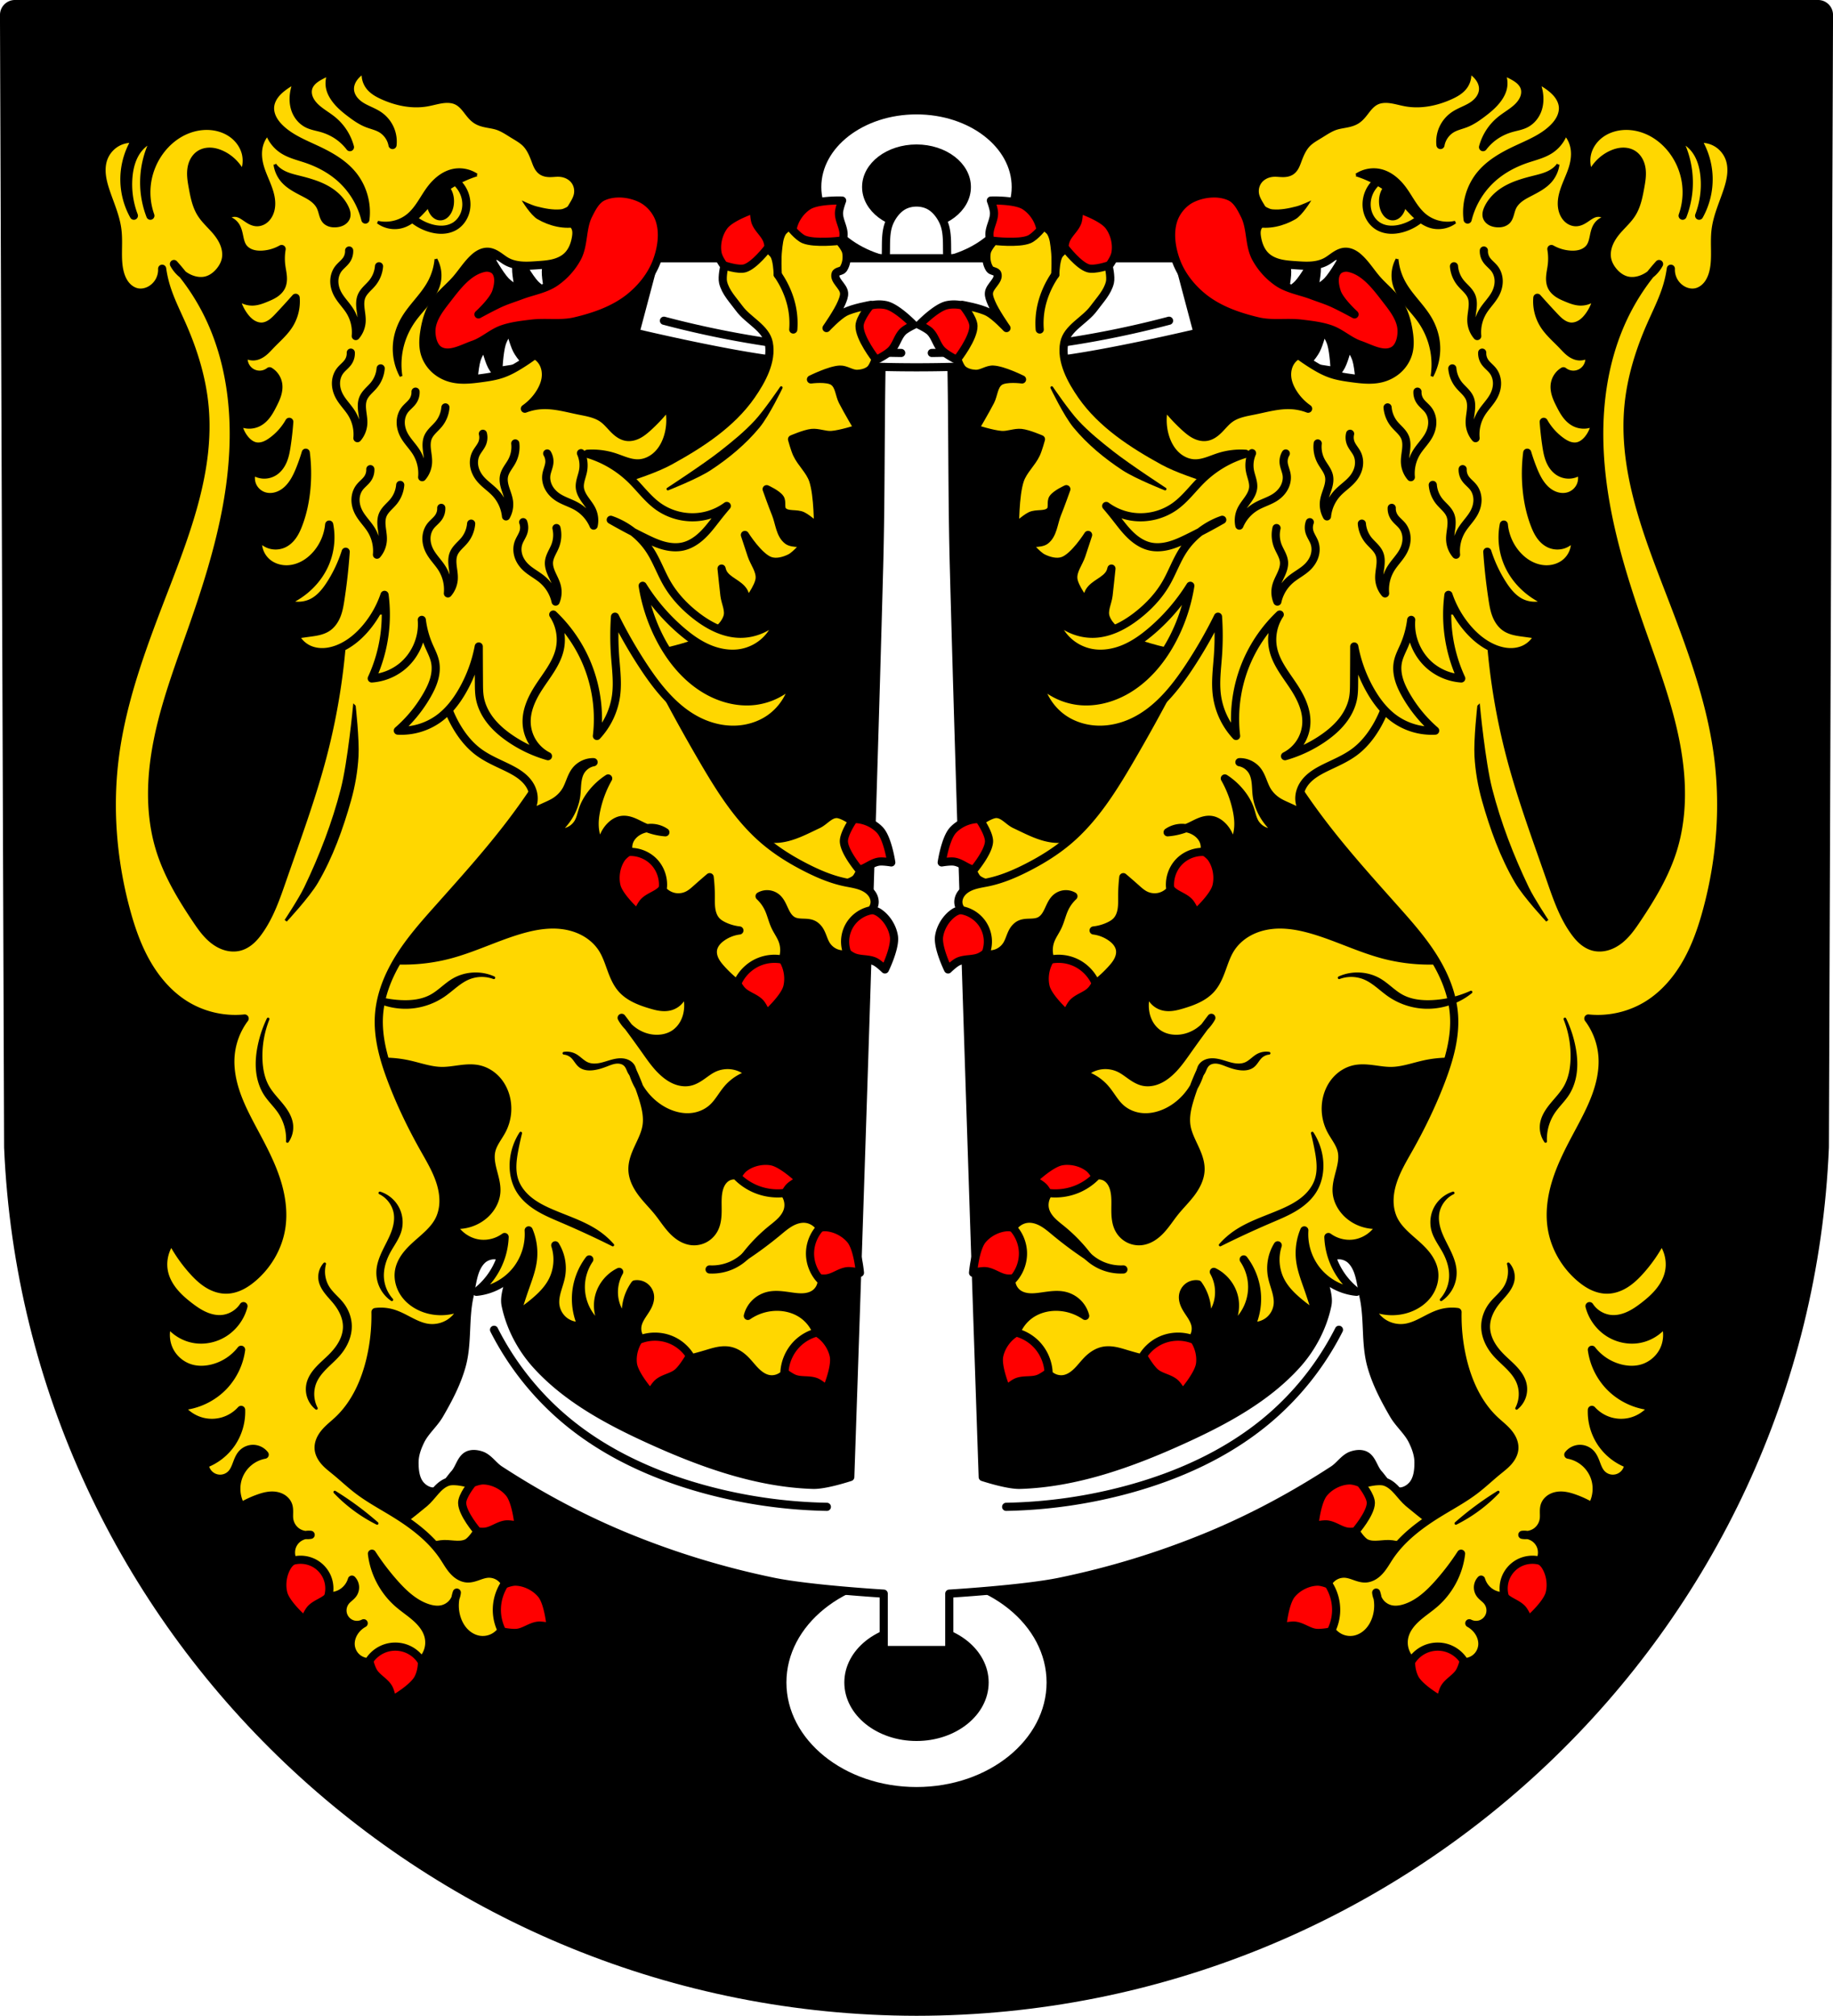 <svg xmlns="http://www.w3.org/2000/svg" xmlns:xlink="http://www.w3.org/1999/xlink" width="674.625" height="741.75"><g transform="translate(-15.625 -174.969)"><use style="stroke-width:1.291" transform="matrix(.613 0 0 -.613 926.069 677.672)" width="701.33" height="741.77" xlink:href="#m"/><use style="stroke:#000;stroke-width:4.891;stroke-linecap:round;stroke-linejoin:round" transform="matrix(.499 -.356 .356 .499 644.983 -200.835)" width="701.33" height="741.77" xlink:href="#a"/><use style="stroke:#000;stroke-width:4.891;stroke-linecap:round;stroke-linejoin:round" transform="matrix(.613 0 0 -.613 926.069 677.672)" width="701.33" height="741.77" xlink:href="#j"/><use style="stroke:#000;stroke-width:7.583;stroke-linecap:round;stroke-linejoin:round" transform="matrix(.613 0 0 -.613 926.069 677.672)" width="701.33" height="741.77" xlink:href="#k"/><use style="stroke-width:7.035;stroke-linecap:round;stroke-linejoin:round" transform="matrix(.613 0 0 -.613 926.069 677.672)" width="701.33" height="741.77" xlink:href="#n"/><use style="stroke-width:7.035;stroke-linecap:round;stroke-linejoin:round" transform="matrix(.613 0 0 -.613 926.069 677.672)" width="701.33" height="741.77" xlink:href="#l"/><use style="stroke:#000;stroke-width:4.891;stroke-linecap:round" transform="matrix(.613 0 0 -.613 926.069 677.672)" width="701.33" height="741.77" xlink:href="#o"/><use style="stroke:#000;stroke-width:4.891;stroke-linecap:round" transform="matrix(.613 0 0 -.613 926.069 677.672)" width="701.33" height="741.77" xlink:href="#p"/><use style="stroke:#000;stroke-width:4.891;stroke-linecap:round" transform="matrix(.613 0 0 -.613 926.069 677.672)" width="701.33" height="741.77" xlink:href="#q"/><use style="stroke-width:7.035;stroke-linecap:round;stroke-linejoin:round" transform="matrix(-.613 0 0 -.613 -721.497 677.802)" width="701.33" height="741.77" xlink:href="#l"/><use style="stroke:#000;stroke-width:4.891;stroke-linecap:round;stroke-linejoin:round" transform="matrix(-.499 -.356 -.356 .499 -440.191 -200.465)" width="701.33" height="741.77" xlink:href="#a"/><use style="stroke:#000;stroke-width:7.583;stroke-linecap:round;stroke-linejoin:round" transform="matrix(-.613 0 0 -.613 -720.567 677.482)" width="701.33" height="741.77" xlink:href="#k"/><use style="stroke:#000;stroke-width:4.891;stroke-linecap:round;stroke-linejoin:round" transform="matrix(-.613 0 0 -.613 -720.657 677.962)" width="701.33" height="741.77" xlink:href="#j"/><use style="stroke-width:1.291" transform="matrix(-.613 0 0 -.613 -226.064 677.672)" width="701.33" height="741.77" xlink:href="#m"/><use style="stroke:#000;stroke-width:7.583;stroke-linecap:round;stroke-linejoin:round" transform="matrix(-.613 0 0 -.613 -226.064 677.672)" width="701.33" height="741.77" xlink:href="#a"/><use style="stroke:#000;stroke-width:4.891;stroke-linecap:round;stroke-linejoin:round" transform="matrix(-.499 -.356 -.356 .499 55.025 -200.835)" width="701.33" height="741.77" xlink:href="#a"/><use style="stroke:#000;stroke-width:4.891;stroke-linecap:round;stroke-linejoin:round" transform="matrix(-.613 0 0 -.613 -226.064 677.672)" width="701.33" height="741.77" xlink:href="#j"/><use style="stroke:#000;stroke-width:7.583;stroke-linecap:round;stroke-linejoin:round" transform="matrix(-.613 0 0 -.613 -226.064 677.672)" width="701.33" height="741.77" xlink:href="#k"/><use style="stroke-width:7.035;stroke-linecap:round;stroke-linejoin:round" transform="matrix(-.613 0 0 -.613 -226.064 677.672)" width="701.33" height="741.77" xlink:href="#n"/><use style="stroke-width:7.035;stroke-linecap:round;stroke-linejoin:round" transform="matrix(-.613 0 0 -.613 -226.064 677.672)" width="701.33" height="741.77" xlink:href="#l"/><use style="stroke:#000;stroke-width:4.891;stroke-linecap:round" transform="matrix(-.613 0 0 -.613 -226.064 677.672)" width="701.33" height="741.77" xlink:href="#o"/><use style="stroke:#000;stroke-width:4.891;stroke-linecap:round" transform="matrix(-.613 0 0 -.613 -226.064 677.672)" width="701.33" height="741.77" xlink:href="#p"/><use style="stroke:#000;stroke-width:4.891;stroke-linecap:round" transform="matrix(-.613 0 0 -.613 -226.064 677.672)" width="701.33" height="741.77" xlink:href="#q"/><use style="stroke-width:7.035;stroke-linecap:round;stroke-linejoin:round" transform="matrix(.613 0 0 -.613 1421.551 677.802)" width="701.33" height="741.77" xlink:href="#l"/><use style="stroke:#000;stroke-width:4.891;stroke-linecap:round;stroke-linejoin:round" transform="matrix(.499 -.356 .356 .499 1140.255 -200.465)" width="701.33" height="741.77" xlink:href="#a"/><use style="stroke:#000;stroke-width:7.583;stroke-linecap:round;stroke-linejoin:round" transform="matrix(.613 0 0 -.613 1420.551 677.482)" width="701.33" height="741.77" xlink:href="#k"/><use style="stroke:#000;stroke-width:4.891;stroke-linecap:round;stroke-linejoin:round" transform="matrix(.613 0 0 -.613 1420.651 677.962)" width="701.33" height="741.77" xlink:href="#j"/><use style="stroke:#000;stroke-width:7.583;stroke-linecap:round;stroke-linejoin:round" transform="matrix(.613 0 0 -.613 926.069 677.672)" width="701.33" height="741.77" xlink:href="#a"/><path style="fill:#000;stroke:#000;stroke-width:11;stroke-linecap:round;stroke-linejoin:round;stroke-miterlimit:4;stroke-opacity:1;stroke-dasharray:none" d="m684.76 180.462-1.517 416.614c-7.386 175.247-153.328 314.045-330.305 314.135-176.818-.214-322.816-139.058-330.305-314.135l-1.518-416.614h331.826z"/><path d="M-481.918 279.332s-3.64-2.246-5.123-3.814c-2.322-2.455-5.658-8.499-5.658-8.499l10.96-3.423s-1.317 4.793-1.365 7.33c-.054 2.784 1.186 8.406 1.186 8.406zm-10.895-1.175s-3.64-2.245-5.123-3.813c-2.322-2.455-5.672-8.527-5.672-8.527l10.974-3.395s-1.345 4.806-1.393 7.344c-.054 2.783 1.214 8.391 1.214 8.391zM-211.454 279.332s3.64-2.246 5.123-3.814c2.322-2.455 5.659-8.499 5.659-8.499l-10.961-3.423s1.317 4.793 1.366 7.33c.053 2.784-1.187 8.406-1.187 8.406zm10.895-1.175s3.64-2.245 5.123-3.813c2.322-2.455 5.672-8.527 5.672-8.527l-10.974-3.395s1.345 4.806 1.393 7.344c.054 2.783-1.214 8.391-1.214 8.391z" style="fill:#fff;stroke:#000;stroke-width:3;stroke-linecap:round;stroke-linejoin:round;stroke-miterlimit:4;stroke-opacity:1;stroke-dasharray:none" transform="translate(699.624 4)"/><path style="fill:#fff;stroke:#000;stroke-width:3;stroke-linecap:round;stroke-linejoin:round;stroke-miterlimit:4;stroke-opacity:1;stroke-dasharray:none;stroke-dashoffset:3.118;fill-opacity:1" d="M352.938 215.563c-20.172 0-36.532 12.629-36.532 28.218 0 15.59 16.36 28.25 36.532 28.25 20.171 0 36.53-12.66 36.53-28.25s-16.359-28.219-36.53-28.219zm0 14.062c10.229 0 18.53 6.34 18.53 14.156 0 7.817-8.301 14.156-18.53 14.156-10.23 0-18.532-6.34-18.532-14.156 0-7.816 8.302-14.156 18.532-14.156zm0 524.531c-27.266 0-49.375 17.85-49.375 39.907 0 22.057 22.109 39.968 49.375 39.968s49.375-17.911 49.375-39.968c0-22.058-22.11-39.907-49.375-39.907zm0 19.875c13.826 0 25.062 8.972 25.062 20.032 0 11.059-11.236 20.03-25.062 20.03-13.827 0-25.063-8.971-25.063-20.03 0-11.06 11.236-20.032 25.063-20.032z"/><path style="fill:#fff;stroke:#000;stroke-width:3;stroke-linecap:round;stroke-linejoin:round;stroke-miterlimit:4;stroke-opacity:1;stroke-dasharray:none" d="M348.844 250.313c-2.6 1.136-4.603 3.66-5.781 6.25-1.843 4.048-1.18 8.842-1.47 13.28-2.453 37.717-1.405 75.562-2.405 113.344-2.958 111.771-10.625 335.282-10.625 335.282s-9.038 3.018-13.72 2.875c-20.587-.63-40.834-7.9-59.593-16.407-15.434-6.998-31.132-15.343-42.437-27.968-5.421-6.054-9.448-13.761-11.094-21.719-1.012-4.891 3.018-10.382.969-14.938-.752-1.672-2.54-3.053-4.344-3.375-1.827-.325-3.984.392-5.313 1.688-3.348 3.267-3.56 8.687-4.593 13.25-1.894 8.365-.594 17.326-2.875 25.594-1.761 6.382-4.892 12.338-8.22 18.062-1.995 3.435-5.269 6.081-7 9.657-1.163 2.405-2.125 5.046-2.155 7.718-.033 2.906.289 6.212 2.156 8.438 1.249 1.488 3.392 2.702 5.312 2.406 3.207-.495 5.089-4.08 7.25-6.5 1.843-2.063 2.353-5.484 4.813-6.75 1.501-.773 3.467-.552 5.062 0 2.706.936 4.351 3.75 6.75 5.313 14.497 9.44 29.864 17.715 45.844 24.343A302.465 302.465 0 0 0 300.281 757c13.337 2.739 40.594 4.375 40.594 4.375v20.75H365v-20.75s27.257-1.636 40.594-4.375a302.465 302.465 0 0 0 54.906-16.844c15.98-6.628 31.348-14.902 45.844-24.343 2.399-1.563 4.044-4.377 6.75-5.313 1.596-.552 3.561-.773 5.062 0 2.46 1.266 2.97 4.687 4.813 6.75 2.162 2.42 4.043 6.005 7.25 6.5 1.92.296 4.064-.918 5.312-2.406 1.868-2.226 2.19-5.532 2.157-8.438-.03-2.672-.992-5.313-2.157-7.718-1.73-3.576-5.004-6.222-7-9.657-3.326-5.724-6.458-11.68-8.218-18.062-2.281-8.268-.981-17.23-2.875-25.594-1.033-4.563-1.246-9.983-4.594-13.25-1.329-1.296-3.485-2.013-5.313-1.688-1.804.322-3.591 1.703-4.343 3.375-2.05 4.556 1.98 10.047.968 14.938-1.646 7.958-5.673 15.665-11.093 21.719-11.305 12.625-27.003 20.97-42.438 27.968-18.759 8.506-38.975 15.777-59.562 16.407-4.681.143-13.75-2.875-13.75-2.875s-7.667-223.511-10.625-335.282c-1-37.782.047-75.627-2.407-113.343-.288-4.439.374-9.233-1.468-13.281-1.179-2.59-3.181-5.114-5.782-6.25-2.5-1.094-5.686-1.094-8.187 0z"/><path style="fill:none;stroke:#000;stroke-width:3;stroke-linecap:round;stroke-linejoin:round;stroke-miterlimit:4;stroke-opacity:1;stroke-dasharray:none" d="M197.459 664.287a105.744 105.744 0 0 0 26.804 33.59c14.593 12.092 32.274 20.066 50.554 25.071a183.717 183.717 0 0 0 45.126 6.482M508.417 664.287a105.744 105.744 0 0 1-26.804 33.59c-14.594 12.092-32.274 20.066-50.555 25.071a183.717 183.717 0 0 1-45.125 6.482"/><path style="fill:#fff;stroke:#000;stroke-width:3;stroke-linecap:round;stroke-linejoin:round;stroke-miterlimit:4;stroke-opacity:1;stroke-dasharray:none" d="m256.766 270-7.281 27.438s36.505 8.69 55.125 10.437a518.41 518.41 0 0 0 96.656 0c18.62-1.747 55.125-10.438 55.125-10.438L449.11 270h-96.157z"/><path transform="translate(16.14 174.969)" d="M243.848 118.02a358.014 358.014 0 0 0 87.313 11.853" style="fill:none;stroke:#000;stroke-width:3;stroke-linecap:round;stroke-linejoin:miter;stroke-miterlimit:4;stroke-opacity:1;stroke-dasharray:none"/><path d="M445.373 292.988a358.014 358.014 0 0 1-87.312 11.854" style="fill:none;stroke:#000;stroke-width:3;stroke-linecap:round;stroke-linejoin:miter;stroke-miterlimit:4;stroke-opacity:1;stroke-dasharray:none" transform="translate(.515)"/><path style="fill:red;stroke:#000;stroke-width:3;stroke-linecap:round;stroke-linejoin:round;stroke-miterlimit:4;stroke-opacity:1;stroke-dasharray:none;fill-opacity:1" d="M242.781 246.156c-1.803.073-3.572.443-5.156 1.156-2.667 1.202-4.157 4.23-5.469 6.844-2.434 4.854-1.545 10.972-4.125 15.75-1.901 3.523-4.76 6.674-8.062 8.938-3.683 2.525-8.323 3.203-12.5 4.781-2.451.926-4.976 1.696-7.375 2.75-2.876 1.264-8.375 4.281-8.375 4.281s5.389-4.903 6.5-8.219c.799-2.383 1.336-5.54-.156-7.562-.858-1.162-2.707-1.62-4.125-1.344-6.123 1.196-10.393 7.23-14.22 12.156-2.458 3.168-5.173 6.774-5.312 10.782-.093 2.713.714 6.225 3.094 7.531 3.663 2.01 8.396-.85 12.344-2.219 3.79-1.314 6.81-4.323 10.594-5.656 3.454-1.217 7.176-1.62 10.812-2.063 5.28-.641 10.759.371 15.938-.843 7.023-1.647 14.194-4.116 19.875-8.563 4.461-3.492 8.293-8.225 10.28-13.531 1.788-4.77 2.655-10.42 1.032-15.25-1.109-3.3-3.743-6.354-6.875-7.875-2.604-1.265-5.713-1.965-8.719-1.844zm219.188 0c-2.65.07-5.347.737-7.625 1.844-3.132 1.521-5.735 4.575-6.844 7.875-1.623 4.83-.756 10.48 1.031 15.25 1.988 5.306 5.82 10.04 10.282 13.531 5.68 4.447 12.85 6.916 19.875 8.563 5.178 1.214 10.657.202 15.937.844 3.636.441 7.327.845 10.781 2.062 3.784 1.333 6.836 4.342 10.625 5.656 3.948 1.37 8.681 4.23 12.344 2.219 2.38-1.306 3.188-4.818 3.094-7.531-.138-4.008-2.853-7.614-5.313-10.781-3.825-4.928-8.096-10.96-14.218-12.157-1.418-.277-3.267.182-4.125 1.344-1.493 2.022-.956 5.18-.157 7.563 1.112 3.315 6.5 8.218 6.5 8.218s-5.53-3.017-8.406-4.281c-2.399-1.054-4.892-1.824-7.344-2.75-4.177-1.578-8.848-2.256-12.53-4.781a25.92 25.92 0 0 1-8.032-8.938c-2.58-4.778-1.69-10.896-4.125-15.75-1.312-2.615-2.802-5.642-5.469-6.844-1.583-.713-3.353-1.083-5.156-1.156-.376-.015-.746-.01-1.125 0zm-137.844 2.594c-2.669.011-8.34.253-11 1.938-2.906 1.84-5.185 5.173-5.781 8.562-.65 3.697 2.75 10.906 2.75 10.906l12.937 1.688s2.909-6.783 3.063-10.375c.119-2.78-1.755-5.375-1.688-8.156.038-1.558 1.157-4.532 1.157-4.532s-.548-.035-1.438-.031zm57.625 0c-.89-.004-1.437.031-1.437.031s1.118 2.974 1.156 4.531c.068 2.782-1.807 5.377-1.688 8.157.154 3.592 3.063 10.375 3.063 10.375l12.937-1.688s3.401-7.209 2.75-10.906c-.596-3.389-2.874-6.721-5.78-8.563-2.66-1.684-8.332-1.926-11-1.937zm-88.594 3.188s-8.455 2.787-11 6.125c-2.086 2.735-3.054 6.646-2.437 10.03.673 3.694 6.344 9.282 6.344 9.282l12.718-2.938s.385-7.327-.718-10.75c-.854-2.648-3.504-4.46-4.407-7.093-.505-1.474-.5-4.656-.5-4.656zm119.563 0s.005 3.182-.5 4.656c-.902 2.632-3.553 4.445-4.406 7.094-1.103 3.422-.72 10.75-.72 10.75l12.72 2.937s5.67-5.588 6.343-9.281c.618-3.385-.35-7.296-2.437-10.031-2.545-3.338-11-6.125-11-6.125zM339.063 287c-2.662.022-5.377.833-7.47 2.344-3.042 2.197-5.655 9.75-5.655 9.75l8.125 10.219s6.76-2.844 9.375-5.313c2.023-1.91 2.543-5.084 4.53-7.031 1.114-1.09 3.97-2.438 3.97-2.438s-6.143-6.42-10.25-7.281a12.423 12.423 0 0 0-2.625-.25zm27.75 0a12.437 12.437 0 0 0-2.625.25c-4.108.86-10.25 7.281-10.25 7.281s2.856 1.348 3.968 2.438c1.988 1.947 2.508 5.12 4.532 7.031 2.614 2.469 9.375 5.313 9.375 5.313l8.125-10.22s-2.613-7.552-5.657-9.75c-2.092-1.51-4.807-2.321-7.468-2.343zM330.03 476.344c-3.753.038-10.218 4.687-10.218 4.687l.718 13.031s7.19 1.601 10.75 1.094c2.755-.392 4.972-2.682 7.72-3.125 1.537-.248 4.655.281 4.655.281s-1.298-8.8-4.156-11.875c-2.343-2.52-6.028-4.128-9.469-4.093zm45.813 0c-3.44-.035-7.126 1.574-9.469 4.094-2.858 3.073-4.156 11.875-4.156 11.875s3.118-.53 4.656-.282c2.747.443 4.964 2.733 7.719 3.125 3.56.507 10.75-1.094 10.75-1.094l.719-13.03s-6.465-4.65-10.22-4.688zm-122.031 8.5s-7.442 2.881-9.532 6c-1.915 2.858-2.573 6.815-1.75 10.156 1.004 4.075 7.657 10 7.657 10s1.262-2.912 2.312-4.063c1.877-2.054 5.005-2.66 6.844-4.75 2.375-2.699 4.969-9.593 4.969-9.593l-10.5-7.75zm198.25 0-10.5 7.75s2.593 6.894 4.968 9.594c1.839 2.088 4.968 2.695 6.844 4.75 1.05 1.15 2.313 4.062 2.313 4.062s6.652-5.925 7.656-10c.823-3.34.165-7.298-1.75-10.156-2.09-3.119-9.531-6-9.531-6zM328.03 508.875l-6.75 11.156s4.997 5.373 8.22 6.969c2.493 1.235 5.64.623 8.155 1.813 1.409.665 3.657 2.875 3.657 2.875s3.93-8.006 3.312-12.157c-.506-3.403-2.643-6.832-5.5-8.75-3.116-2.092-11.094-1.906-11.094-1.906zm48.532 0c-2.39.046-7.475.337-9.813 1.906-2.856 1.918-4.994 5.347-5.5 8.75-.617 4.151 3.313 12.157 3.313 12.157s2.248-2.21 3.656-2.875c2.516-1.19 5.663-.578 8.156-1.813 3.222-1.596 8.219-6.969 8.219-6.969l-6.75-11.156s-.485-.015-1.281 0zm-82.47 13.063-10.468 7.75s2.562 6.894 4.938 9.593c1.838 2.09 4.998 2.696 6.875 4.75 1.05 1.15 2.312 4.063 2.312 4.063s6.653-5.925 7.656-10c.823-3.341.166-7.298-1.75-10.157-2.09-3.118-9.562-6-9.562-6zm117.688 0s-7.472 2.881-9.562 6c-1.915 2.858-2.573 6.815-1.75 10.156 1.004 4.075 7.656 10 7.656 10s1.262-2.913 2.313-4.063c1.876-2.054 5.036-2.66 6.875-4.75 2.375-2.699 4.937-9.593 4.937-9.593l-10.469-7.75zm-114.937 80.187c-2.659.123-5.342 1.036-7.375 2.625-2.958 2.312-5.281 9.969-5.281 9.969l8.5 9.875s6.669-3.06 9.187-5.625c1.95-1.986 2.338-5.166 4.25-7.188 1.07-1.131 3.875-2.593 3.875-2.593s-6.394-6.203-10.531-6.907a12.35 12.35 0 0 0-2.625-.156zm110.875 0c-.44.026-.889.084-1.313.156-4.137.704-10.53 6.907-10.53 6.907s2.804 1.462 3.874 2.593c1.913 2.022 2.301 5.202 4.25 7.188 2.519 2.566 9.188 5.625 9.188 5.625l8.5-9.875s-2.324-7.657-5.282-9.969c-2.033-1.589-4.716-2.502-7.375-2.625-.443-.02-.873-.026-1.312 0zm-88.25 24.406c-3.75-.182-10.5 4.094-10.5 4.094l-.031 13.063s7.073 2.015 10.656 1.718c2.773-.23 5.138-2.406 7.906-2.687 1.55-.157 4.625.593 4.625.593s-.765-8.888-3.437-12.125c-2.191-2.653-5.782-4.488-9.219-4.656zm66.937 0c-3.436.168-7.028 2.003-9.218 4.657-2.673 3.236-3.438 12.125-3.438 12.125s3.076-.751 4.625-.594c2.769.28 5.133 2.457 7.906 2.687 3.584.297 10.657-1.718 10.657-1.718l-.032-13.063s-6.75-4.276-10.5-4.094zm-124.75 35.532s-7.72 1.988-10.156 4.843c-2.233 2.618-3.368 6.462-2.937 9.875.525 4.164 6.468 10.844 6.468 10.844s1.574-2.76 2.75-3.781c2.102-1.824 5.307-2.076 7.375-3.938 2.672-2.406 6.032-8.937 6.032-8.937l-9.532-8.907zm182.563 0-9.531 8.906s3.359 6.531 6.03 8.937c2.069 1.862 5.274 2.114 7.376 3.938 1.176 1.02 2.75 3.781 2.75 3.781s5.943-6.68 6.469-10.844c.43-3.413-.705-7.257-2.938-9.875-2.436-2.855-10.156-4.843-10.156-4.843zm-137.531 2c-.797.024-1.282.062-1.282.062l-6.187 11.5s5.293 5.137 8.594 6.563c2.554 1.103 5.644.287 8.218 1.343 1.442.591 3.813 2.688 3.813 2.688s3.49-8.168 2.656-12.282c-.683-3.372-2.984-6.702-5.937-8.468-2.417-1.445-7.486-1.481-9.875-1.407zm90.312 0c-2.547.046-5.875.322-7.687 1.406-2.953 1.766-5.255 5.096-5.938 8.468-.833 4.114 2.656 12.282 2.656 12.282s2.372-2.097 3.813-2.688c2.575-1.056 5.664-.24 8.219-1.343 3.3-1.426 8.593-6.563 8.593-6.563l-6.187-11.5s-.485-.038-1.281-.063a46.57 46.57 0 0 0-2.188 0zm-203.906 55.656c-3.83.318-9.75 4.093-9.75 4.093l-.031 13.032s7.073 2.047 10.656 1.75c2.773-.23 5.138-2.407 7.906-2.688 1.55-.157 4.625.563 4.625.563s-.796-8.858-3.469-12.094c-2.19-2.653-5.75-4.489-9.187-4.656a5.755 5.755 0 0 0-.75 0zm318.937 0c-3.436.167-6.996 2.003-9.187 4.656-2.672 3.236-3.469 12.094-3.469 12.094s3.076-.72 4.625-.563c2.769.281 5.133 2.458 7.906 2.688 3.584.297 10.657-1.75 10.657-1.75l-.032-13.032s-5.919-3.775-9.75-4.093a5.755 5.755 0 0 0-.75 0zm-380.968 25.25s-7.442 2.954-9.5 6.093c-1.887 2.878-2.513 6.856-1.657 10.188 1.045 4.065 7.782 9.906 7.782 9.906s1.21-2.933 2.25-4.093c1.856-2.074 4.994-2.706 6.812-4.813 2.349-2.722 4.875-9.625 4.875-9.625l-10.562-7.656zm443.75 0-10.563 7.656s2.526 6.903 4.875 9.625c1.818 2.107 4.956 2.74 6.813 4.813 1.039 1.16 2.25 4.093 2.25 4.093s6.737-5.841 7.78-9.906c.857-3.332.232-7.31-1.655-10.188-2.059-3.139-9.5-6.093-9.5-6.093zm-369.875 12c-3.83.318-9.782 4.062-9.782 4.062l-.03 13.063s7.072 2.016 10.655 1.718c2.774-.23 5.138-2.375 7.907-2.656 1.55-.157 4.625.563 4.625.563s-.765-8.858-3.438-12.094c-2.19-2.653-5.782-4.489-9.219-4.656a5.286 5.286 0 0 0-.718 0zm295.28 0c-3.436.167-7.027 2.003-9.218 4.656-2.672 3.236-3.437 12.094-3.437 12.094s3.075-.72 4.625-.563c2.768.281 5.133 2.427 7.906 2.657 3.583.297 10.656-1.72 10.656-1.72l-.031-13.062s-5.95-3.744-9.781-4.062a5.286 5.286 0 0 0-.719 0zm-338.155 17.218-11.907 5.344s1.042 7.26 2.782 10.407c1.346 2.435 4.296 3.714 5.687 6.125.779 1.348 1.375 4.468 1.375 4.468s7.769-4.36 9.625-8.125c1.522-3.086 1.725-7.11.469-10.312-1.37-3.495-8.031-7.907-8.031-7.907zm381.75 0s-6.661 4.412-8.032 7.907c-1.256 3.203-1.053 7.226.47 10.312 1.855 3.764 9.624 8.125 9.624 8.125s.596-3.12 1.375-4.468c1.391-2.41 4.341-3.69 5.688-6.125 1.74-3.147 2.78-10.407 2.78-10.407l-11.905-5.343z"/><path style="fill:#fff;stroke:#000;stroke-width:3;stroke-linecap:round;stroke-linejoin:round;stroke-miterlimit:4;stroke-opacity:1;stroke-dasharray:none" d="M203.219 295.688s-2.27 3.624-2.906 5.687C199.317 304.604 199 311.5 199 311.5l11.344-1.781s-3.302-3.715-4.469-5.969c-1.28-2.473-2.656-8.063-2.656-8.063zm299.437 0s-1.376 5.59-2.656 8.062c-1.167 2.254-4.469 5.969-4.469 5.969l11.344 1.781s-.317-6.896-1.312-10.125c-.636-2.063-2.907-5.688-2.907-5.688zm-308.687 5.875s-2.27 3.624-2.906 5.687c-.996 3.229-1.313 10.156-1.313 10.156l11.344-1.812s-3.333-3.715-4.5-5.969c-1.28-2.473-2.625-8.063-2.625-8.063zm317.937 0s-1.344 5.59-2.625 8.062c-1.167 2.254-4.5 5.969-4.5 5.969l11.344 1.812s-.317-6.927-1.312-10.156c-.636-2.063-2.907-5.688-2.907-5.688z"/><path style="fill:gold;stroke:#000;stroke-width:3;stroke-linecap:round;stroke-linejoin:round;stroke-miterlimit:4;stroke-opacity:1;stroke-dasharray:none;fill-opacity:1" d="M290.469 83.188s-2.005 1.343-2.594 2.343c-1.169 1.984-1.302 4.431-1.563 6.719-.313 2.752-.15 6.943-.062 8.813-.085-1.935-.324-5.229-1.219-7-.55-1.09-2.594-2.594-2.594-2.594s-4.766 6.197-8.28 7.25c-2.42.724-7.532-1.031-7.532-1.031s-.987 4.198-.5 6.218c.88 3.655 3.715 6.53 5.938 9.563 3.291 4.492 9.804 7.222 10.875 12.687 1.31 6.695-2.57 13.809-6.47 19.406-7.332 10.528-18.78 17.93-30.03 24.094-9.908 5.428-32.094 10.875-32.094 10.875l27.187 60.063s12.884-2.405 18.375-5.719c3.135-1.891 6.6-4.285 7.781-7.75.87-2.553-.743-5.353-1.062-8.031-.333-2.8-.724-6.694-1.063-9.875.14.603.331 1.175.563 1.594 1.63 2.94 5.682 3.891 7.5 6.718.782 1.217 1.313 4.156 1.313 4.156s4.4-5.502 4.656-8.812c.231-3-2.005-5.68-2.969-8.531-.846-2.5-2.469-7.5-2.469-7.5s5.097 8.125 9.313 9.562c2.31.788 5.055.036 7.25-1.031 2.47-1.2 5.937-5.688 5.937-5.688s-4.897.554-6.719-.78c-2.897-2.124-3.046-6.52-4.406-9.845-1.22-2.982-3.375-9.062-3.375-9.062s3.825 1.73 4.938 3.375c.891 1.318-.08 3.516 1.031 4.656 1.738 1.784 5.009.726 7.25 1.813 2.159 1.046 5.688 4.406 5.688 4.406s.095-12.012-1.813-17.594c-1.216-3.557-4.34-6.19-5.938-9.594-.811-1.729-1.812-5.437-1.812-5.437s4.725-2.054 7.25-2.313c2.417-.247 4.825.903 7.25.75 3.363-.211 9.813-2.312 9.813-2.312s-3.924-6.656-5.688-10.094c-1.216-2.37-1.199-5.713-3.375-7.25-2.266-1.6-8.281-.781-8.281-.781s6.89-3.45 10.625-3.625c2.216-.104 4.252 1.658 6.469 1.563 1.635-.071 3.405-.507 4.656-1.563 1.12-.946 2.062-3.875 2.062-3.875s-6.016-7.673-5.937-12.188c.05-2.933 4.125-7.75 4.125-7.75s-6.618 1.15-9.531 2.72c-2.617 1.409-6.75 5.812-6.75 5.812s4.186-5.967 5.562-9.313c.474-1.154 1.017-2.382.906-3.625-.227-2.54-3.86-4.559-3.125-7 .325-1.077 2.223-.874 2.844-1.812 1.159-1.751 1.473-4.129 1.063-6.188-.319-1.596-2.594-4.156-2.594-4.156s-8.972 1.101-12.969-.531c-2.262-.924-5.406-4.906-5.406-4.906zm93.687 0s-3.144 3.982-5.406 4.906c-3.997 1.632-12.969.531-12.969.531s-2.275 2.56-2.594 4.156c-.41 2.06-.096 4.437 1.063 6.188.62.938 2.519.735 2.844 1.812.736 2.441-2.898 4.46-3.125 7-.111 1.243.432 2.471.906 3.625 1.376 3.346 5.563 9.313 5.563 9.313s-4.134-4.403-6.75-5.813c-2.914-1.57-9.532-2.719-9.532-2.719s4.074 4.817 4.125 7.75c.079 4.515-5.937 12.188-5.937 12.188s.942 2.929 2.062 3.875c1.251 1.056 3.02 1.492 4.656 1.563 2.217.095 4.253-1.667 6.47-1.563 3.734.175 10.624 3.625 10.624 3.625s-6.015-.818-8.281.781c-2.176 1.537-2.159 4.88-3.375 7.25-1.764 3.438-5.688 10.094-5.688 10.094s6.45 2.1 9.813 2.313c2.425.152 4.833-.998 7.25-.75 2.525.258 7.25 2.312 7.25 2.312s-1 3.708-1.813 5.438c-1.597 3.402-4.721 6.036-5.937 9.593-1.908 5.582-1.813 17.594-1.813 17.594s3.53-3.36 5.688-4.406c2.241-1.087 5.512-.029 7.25-1.813 1.11-1.14.14-3.338 1.031-4.656 1.113-1.645 4.938-3.375 4.938-3.375s-2.156 6.08-3.375 9.063c-1.36 3.324-1.51 7.72-4.406 9.843-1.822 1.335-6.72.781-6.72.781s3.468 4.487 5.938 5.688c2.195 1.067 4.94 1.819 7.25 1.031 4.216-1.437 9.313-9.562 9.313-9.562s-1.623 5-2.469 7.5c-.964 2.85-3.2 5.531-2.969 8.531.256 3.31 4.688 8.813 4.688 8.813s.499-2.94 1.281-4.157c1.818-2.827 5.87-3.779 7.5-6.719.232-.418.423-.99.563-1.593-.339 3.181-.73 7.075-1.063 9.875-.319 2.678-1.933 5.478-1.063 8.031 1.182 3.465 4.647 5.859 7.782 7.75 5.491 3.314 18.375 5.719 18.375 5.719l27.187-60.063s-22.186-5.447-32.094-10.875c-11.25-6.164-22.698-13.566-30.03-24.094-3.9-5.597-7.78-12.711-6.47-19.406 1.071-5.465 7.584-8.195 10.875-12.687 2.223-3.033 5.057-5.908 5.938-9.563.487-2.02-.5-6.219-.5-6.219s-5.111 1.756-7.531 1.032c-3.515-1.053-8.281-7.25-8.281-7.25s-2.044 1.504-2.594 2.594c-.895 1.771-1.134 5.065-1.219 7 .087-1.87.25-6.061-.063-8.813-.26-2.288-.393-4.735-1.562-6.719-.59-1-2.594-2.344-2.594-2.344z" transform="translate(15.625 174.969)"/><path style="fill:#000;stroke:#000;stroke-width:1;stroke-linecap:round;stroke-linejoin:round;stroke-miterlimit:4;stroke-opacity:1;stroke-dasharray:none" d="M303.156 317.594s-5.847 8.627-9.375 12.437c-3.93 4.245-8.446 7.902-13 11.469-6.17 4.834-19.343 13.406-19.343 13.406s10.678-4.195 15.437-7.312c6.627-4.341 12.86-9.518 17.906-15.625 3.535-4.278 8.375-14.375 8.375-14.375zm99.563 0s4.84 10.097 8.375 14.375c5.046 6.107 11.31 11.284 17.937 15.625 4.76 3.117 15.407 7.312 15.407 7.312s-13.142-8.572-19.313-13.406c-4.553-3.567-9.101-7.224-13.031-11.469-3.527-3.81-9.375-12.437-9.375-12.437z"/><path d="M151.55 527.192a66.09 66.09 0 0 0 29.33-.916c8.977-2.35 17.364-6.571 26.273-9.165 4.76-1.386 9.731-2.306 14.665-1.833 3.08.295 6.123 1.14 8.84 2.623 2.717 1.483 5.099 3.613 6.741 6.236 1.445 2.309 2.29 4.93 3.225 7.488.936 2.558 2.006 5.13 3.802 7.177 2.711 3.09 6.752 4.632 10.693 5.805 1.193.355 2.398.688 3.633.842 1.234.155 2.507.127 3.699-.231a6.944 6.944 0 0 0 3.67-2.661 6.944 6.944 0 0 0 1.218-4.366 15.145 15.145 0 0 1 1.528 8.249c-.173 1.732-.652 3.44-1.471 4.976-.82 1.536-1.984 2.896-3.418 3.883-2.37 1.633-5.39 2.173-8.248 1.834-4.691-.558-9.037-3.494-11.304-7.638a455.56 455.56 0 0 1 8.858 12.112c2.19 3.101 4.384 6.276 7.34 8.659 1.244 1.003 2.622 1.86 4.132 2.384 1.51.524 3.159.705 4.722.37 1.615-.348 3.065-1.221 4.42-2.166 1.355-.945 2.658-1.981 4.134-2.723a12.066 12.066 0 0 1 7.216-1.132c2.445.38 4.763 1.54 6.532 3.27a17.192 17.192 0 0 0-8.249 5.194c-1.963 2.24-3.331 4.984-5.499 7.027-1.848 1.742-4.225 2.896-6.721 3.36-4.3.8-8.808-.445-12.526-2.75-5.073-3.142-8.87-8.281-10.388-14.053a77.736 77.736 0 0 1 3.972 10.388c.959 3.17 1.72 6.501 1.222 9.776-.429 2.823-1.762 5.413-2.963 8.003-1.2 2.59-2.307 5.335-2.23 8.19.083 3.102 1.566 6.013 3.424 8.5 1.859 2.487 4.107 4.656 6.046 7.08 1.771 2.213 3.284 4.638 5.237 6.693.976 1.027 2.063 1.96 3.287 2.674 1.224.714 2.59 1.206 4.002 1.326a8.265 8.265 0 0 0 4.603-.963 8.433 8.433 0 0 0 3.34-3.314c1.205-2.174 1.394-4.756 1.393-7.242 0-2.486-.16-5.01.44-7.423.228-.915.567-1.808 1.068-2.607.502-.798 1.173-1.5 1.988-1.975a5.06 5.06 0 0 1 3.36-.611 21.048 21.048 0 0 0 7.027 4.888 21.09 21.09 0 0 0 10.693 1.528c1.406 1.773 1.878 4.249 1.222 6.415-.457 1.51-1.41 2.828-2.518 3.952-1.106 1.124-2.371 2.077-3.592 3.075a58.951 58.951 0 0 0-9.471 9.776 139.063 139.063 0 0 0 11.915-8.86c1.476-1.225 2.937-2.488 4.6-3.443 1.664-.955 3.57-1.592 5.482-1.445 2.223.172 4.332 1.46 5.499 3.361a14.096 14.096 0 0 0-3.666 8.554c-.265 4.053 1.344 8.19 4.277 10.999a6.123 6.123 0 0 1-2.444 4.582c-1.106.816-2.468 1.233-3.834 1.375-1.367.142-2.747.022-4.11-.153-3.154-.403-6.39-1.092-9.47-.305a10.224 10.224 0 0 0-4.672 2.66 10.224 10.224 0 0 0-2.66 4.672 18.953 18.953 0 0 1 10.692-3.36c3.473-.007 6.983.991 9.777 3.055a14.51 14.51 0 0 1 4.888 6.415 16.065 16.065 0 0 0-6.721 3.666c-3.217 2.944-5.143 7.25-5.194 11.61-1.466 1.526-3.728 2.24-5.805 1.833-1.915-.376-3.554-1.611-4.918-3.006-1.365-1.395-2.529-2.98-3.942-4.326-1.539-1.466-3.412-2.65-5.499-3.055-1.429-.278-2.91-.181-4.34.09-1.43.27-2.82.713-4.214 1.132a135.692 135.692 0 0 1-5.5 1.527 15.378 15.378 0 0 0-6.72-6.416c-3.675-1.787-8.078-2.013-11.915-.61a6.397 6.397 0 0 1-1.223-4.889c.238-1.424.955-2.72 1.736-3.934.782-1.214 1.646-2.386 2.236-3.703.514-1.147.81-2.426.611-3.667a4.853 4.853 0 0 0-1.926-3.125 4.853 4.853 0 0 0-3.573-.846 17.868 17.868 0 0 0-2.345 4.48 17.938 17.938 0 0 0-.71 9.268 15.098 15.098 0 0 1-4.277-7.333 15.168 15.168 0 0 1 1.527-10.998c-3.558 1.723-6.305 5.042-7.332 8.86-1.191 4.425-.002 9.418 3.055 12.831a18.213 18.213 0 0 1-7.027-6.415 18.233 18.233 0 0 1-2.812-9.975 18.233 18.233 0 0 1 3.118-9.884 24.063 24.063 0 0 0-4.888 13.443 23.995 23.995 0 0 0 2.138 10.998 8.902 8.902 0 0 1-6.564-1.909 8.902 8.902 0 0 1-3.212-6.034c-.16-1.77.22-3.545.713-5.253.493-1.707 1.104-3.386 1.425-5.134a16.118 16.118 0 0 0-2.138-11.304c1.444 4.395.99 9.38-1.222 13.442-1.563 2.87-3.917 5.228-6.416 7.332a58.397 58.397 0 0 1-6.721 4.889 219.72 219.72 0 0 1 3.36-10.388c1.125-3.2 2.331-6.41 2.75-9.776.462-3.715-.07-7.55-1.527-10.998.348 5.179-1.281 10.467-4.484 14.553-3.556 4.535-9.025 7.519-14.764 8.054a26.996 26.996 0 0 0 9.166-13.137 26.838 26.838 0 0 0 1.222-7.026 13.094 13.094 0 0 1-9.166 2.444c-4.24-.487-8.157-3.217-10.081-7.027 4.39.582 9.01-.92 12.22-3.972 2.195-2.086 3.748-4.923 3.972-7.943.19-2.579-.567-5.12-1.22-7.622s-1.207-5.137-.613-7.653c.661-2.805 2.65-5.078 3.971-7.638a17.159 17.159 0 0 0 1.528-11.304c-.543-2.57-1.701-5.025-3.444-6.992-1.742-1.966-4.076-3.426-6.638-4.007-2.247-.508-4.59-.34-6.875-.052-2.286.289-4.57.698-6.873.664-4.164-.062-8.152-1.558-12.22-2.445a42.331 42.331 0 0 0-19.248.306l4.888-39.716" style="fill:gold;stroke:#000;stroke-width:3;stroke-linecap:round;stroke-linejoin:round;stroke-miterlimit:4;stroke-opacity:1;stroke-dasharray:none;fill-opacity:1"/><path style="fill:none;stroke:#000;stroke-width:3;stroke-linecap:round;stroke-linejoin:miter;stroke-miterlimit:4;stroke-opacity:1;stroke-dasharray:none" d="M289.947 637.176a17.711 17.711 0 0 1-5.189 3.46 17.742 17.742 0 0 1-7.971 1.443"/><path d="M148.851 540.023a39.329 39.329 0 0 0 14.418 3.453c3.76.168 7.655-.241 10.966-2.031 2.946-1.593 5.247-4.174 8.123-5.89 4.481-2.672 10.284-2.986 15.027-.811a12.788 12.788 0 0 0-9.264.154c-3.422 1.413-6.035 4.23-9.079 6.338a25.109 25.109 0 0 1-11.476 4.282c-6.634.736-13.531-1.29-18.715-5.495M248.74 571.103c.332-.55.521-1.185.545-1.827a3.834 3.834 0 0 0-.407-1.864c-.344-.679-.89-1.247-1.532-1.656a5.632 5.632 0 0 0-2.127-.786c-1.503-.244-3.042.033-4.51.437-1.468.405-2.903.938-4.399 1.22-1.496.284-3.09.303-4.49-.298-.84-.361-1.571-.929-2.28-1.506-.71-.577-1.412-1.174-2.216-1.607a6.562 6.562 0 0 0-4.15-.692c1.1.1 2.163.573 2.975 1.323.552.51.983 1.134 1.422 1.744.439.61.898 1.22 1.49 1.682.638.498 1.411.807 2.206.959.795.151 1.614.15 2.42.068 1.768-.177 3.478-.732 5.138-1.37 1.151-.442 2.306-.93 3.532-1.06a4.874 4.874 0 0 1 1.834.13c.593.167 1.152.478 1.572.93.437.47.706 1.069.961 1.658.255.59.509 1.192.923 1.682.298.353.674.64 1.093.833M207.262 591.925a22.382 22.382 0 0 0-3.459 9.685c-.448 4.052.271 8.296 2.421 11.76 1.758 2.833 4.387 5.04 7.242 6.762 2.854 1.721 5.95 2.996 9.015 4.307a351.153 351.153 0 0 1 18.679 8.647 28.837 28.837 0 0 0-4.733-4.318c-5.428-3.942-12.02-5.857-18.158-8.565-2.59-1.142-5.136-2.448-7.34-4.226-2.205-1.777-4.065-4.06-4.993-6.737-1.25-3.603-.723-7.56 0-11.305.39-2.015.831-4.019 1.326-6.01" style="fill:#000;stroke:#000;stroke-width:1;stroke-linecap:round;stroke-linejoin:round;stroke-miterlimit:4;stroke-opacity:1;stroke-dasharray:none"/><path style="fill:gold;stroke:#000;stroke-width:3;stroke-linecap:round;stroke-linejoin:round;stroke-miterlimit:4;stroke-opacity:1;stroke-dasharray:none;fill-opacity:1" d="M554.325 527.192a66.09 66.09 0 0 1-29.33-.916c-8.977-2.35-17.363-6.571-26.273-9.165-4.759-1.386-9.731-2.306-14.665-1.833-3.08.295-6.123 1.14-8.84 2.623-2.716 1.483-5.099 3.613-6.74 6.236-1.446 2.309-2.29 4.93-3.226 7.488-.935 2.558-2.005 5.13-3.801 7.177-2.712 3.09-6.753 4.632-10.693 5.805-1.193.355-2.398.688-3.633.842-1.235.155-2.508.127-3.7-.231a6.944 6.944 0 0 1-3.669-2.661 6.944 6.944 0 0 1-1.219-4.366 15.145 15.145 0 0 0-1.527 8.249c.172 1.732.651 3.44 1.47 4.976.82 1.536 1.984 2.896 3.418 3.883 2.371 1.633 5.39 2.173 8.249 1.834 4.69-.558 9.036-3.494 11.304-7.638a455.56 455.56 0 0 0-8.858 12.112c-2.19 3.101-4.384 6.276-7.34 8.659-1.244 1.003-2.623 1.86-4.133 2.384-1.51.524-3.159.705-4.721.37-1.615-.348-3.066-1.221-4.42-2.166-1.355-.945-2.659-1.981-4.135-2.723a12.066 12.066 0 0 0-7.216-1.132 12.066 12.066 0 0 0-6.532 3.27 17.192 17.192 0 0 1 8.25 5.194c1.962 2.24 3.33 4.984 5.498 7.027 1.848 1.742 4.225 2.896 6.722 3.36 4.3.8 8.808-.445 12.526-2.75 5.072-3.142 8.87-8.281 10.387-14.053a77.736 77.736 0 0 0-3.972 10.388c-.958 3.17-1.719 6.501-1.222 9.776.429 2.823 1.762 5.413 2.963 8.003s2.307 5.335 2.23 8.19c-.082 3.102-1.566 6.013-3.424 8.5-1.858 2.487-4.106 4.656-6.046 7.08-1.77 2.213-3.284 4.638-5.236 6.693-.977 1.027-2.063 1.96-3.287 2.674-1.224.714-2.59 1.206-4.003 1.326a8.265 8.265 0 0 1-4.603-.963 8.433 8.433 0 0 1-3.34-3.314c-1.204-2.174-1.393-4.756-1.393-7.242 0-2.486.16-5.01-.44-7.423-.228-.915-.566-1.808-1.068-2.607-.502-.798-1.172-1.5-1.987-1.975a5.06 5.06 0 0 0-3.36-.611 21.048 21.048 0 0 1-7.028 4.888 21.09 21.09 0 0 1-10.693 1.528c-1.406 1.773-1.877 4.249-1.222 6.415.457 1.51 1.411 2.828 2.518 3.952 1.107 1.124 2.372 2.077 3.593 3.075a58.951 58.951 0 0 1 9.47 9.776 139.063 139.063 0 0 1-11.914-8.86c-1.476-1.225-2.938-2.488-4.601-3.443-1.664-.955-3.569-1.592-5.481-1.445-2.224.172-4.333 1.46-5.5 3.361a14.096 14.096 0 0 1 3.667 8.554c.264 4.053-1.344 8.19-4.278 10.999a6.123 6.123 0 0 0 2.445 4.582c1.105.816 2.467 1.233 3.833 1.375 1.367.142 2.747.022 4.11-.153 3.154-.403 6.39-1.092 9.47-.305a10.224 10.224 0 0 1 4.672 2.66 10.224 10.224 0 0 1 2.66 4.672 18.953 18.953 0 0 0-10.692-3.36c-3.473-.007-6.983.991-9.776 3.055a14.51 14.51 0 0 0-4.888 6.415 16.065 16.065 0 0 1 6.72 3.666c3.217 2.944 5.144 7.25 5.194 11.61 1.466 1.526 3.729 2.24 5.805 1.833 1.915-.376 3.554-1.611 4.919-3.006 1.364-1.395 2.528-2.98 3.941-4.326 1.54-1.466 3.412-2.65 5.5-3.055 1.428-.278 2.908-.181 4.339.09 1.43.27 2.82.713 4.214 1.132 1.823.547 3.656 1.057 5.5 1.527a15.378 15.378 0 0 1 6.72-6.416c3.675-1.787 8.078-2.013 11.916-.61a6.397 6.397 0 0 0 1.222-4.889c-.238-1.424-.954-2.72-1.736-3.934s-1.646-2.386-2.236-3.703c-.513-1.147-.81-2.426-.61-3.667.199-1.24.908-2.39 1.926-3.125a4.853 4.853 0 0 1 3.572-.846 17.868 17.868 0 0 1 2.346 4.48 17.938 17.938 0 0 1 .71 9.268 15.098 15.098 0 0 0 4.277-7.333 15.168 15.168 0 0 0-1.528-10.998c3.558 1.723 6.305 5.042 7.332 8.86 1.191 4.425.002 9.418-3.055 12.831a18.213 18.213 0 0 0 7.027-6.415 18.233 18.233 0 0 0 2.812-9.975 18.233 18.233 0 0 0-3.118-9.884 24.063 24.063 0 0 1 4.889 13.443 23.995 23.995 0 0 1-2.139 10.998 8.902 8.902 0 0 0 6.564-1.909 8.902 8.902 0 0 0 3.212-6.034c.16-1.77-.22-3.545-.712-5.253-.494-1.707-1.104-3.386-1.426-5.134a16.118 16.118 0 0 1 2.138-11.304c-1.443 4.395-.99 9.38 1.222 13.442 1.563 2.87 3.918 5.228 6.416 7.332a58.397 58.397 0 0 0 6.721 4.889 219.72 219.72 0 0 0-3.36-10.388c-1.124-3.2-2.331-6.41-2.75-9.776-.462-3.715.07-7.55 1.528-10.998-.349 5.179 1.28 10.467 4.484 14.553 3.556 4.535 9.025 7.519 14.763 8.054a26.996 26.996 0 0 1-9.165-13.137 26.838 26.838 0 0 1-1.222-7.026 13.094 13.094 0 0 0 9.165 2.444c4.24-.487 8.157-3.217 10.082-7.027-4.39.582-9.011-.92-12.22-3.972-2.195-2.086-3.748-4.923-3.972-7.943-.192-2.579.567-5.12 1.22-7.622.652-2.502 1.207-5.137.613-7.653-.662-2.805-2.65-5.078-3.972-7.638a17.159 17.159 0 0 1-1.527-11.304c.542-2.57 1.7-5.025 3.443-6.992 1.742-1.966 4.076-3.426 6.638-4.007 2.247-.508 4.59-.34 6.876-.052 2.285.289 4.569.698 6.872.664 4.164-.062 8.152-1.558 12.22-2.445a42.331 42.331 0 0 1 19.248.306l-4.888-39.716"/><path style="fill:none;stroke:#000;stroke-width:3;stroke-linecap:round;stroke-linejoin:miter;stroke-miterlimit:4;stroke-opacity:1;stroke-dasharray:none" d="M301.875 276.031a33.824 33.824 0 0 1 3.744 7.077 31.41 31.41 0 0 1 1.31 4.26c.665 2.893.887 5.887.656 8.847M404 276.031a33.824 33.824 0 0 0-3.744 7.077 31.41 31.41 0 0 0-1.31 4.26 29.379 29.379 0 0 0-.656 8.847"/><path style="fill:gold;stroke:#000;stroke-width:3;stroke-linecap:round;stroke-linejoin:round;stroke-miterlimit:4;stroke-opacity:1;stroke-dasharray:none;fill-opacity:1" d="M183.031 719.969c-.942-.04-1.84.024-2.53.25-3.698 1.21-5.686 5.3-8.657 7.812-4.088 3.455-12.594 9.969-12.594 9.969l-2.156-.875 7.812 9.125s8.588-2.421 13-3.031c3.155-.436 6.653.923 9.532-.438 1.758-.831 3.906-4.343 3.906-4.343s-5.56-6.46-5.625-10.407c-.042-2.586 3.469-6.937 3.469-6.937s-3.328-1.008-6.157-1.125zm339.813 0c-2.828.117-6.156 1.125-6.156 1.125s3.51 4.351 3.468 6.937c-.064 3.946-5.656 10.407-5.656 10.407s2.148 3.512 3.906 4.343c2.88 1.361 6.377.002 9.532.438 4.412.61 13.03 3.031 13.03 3.031l7.813-9.125-2.187.875s-8.475-6.514-12.563-9.969c-2.971-2.511-4.99-6.601-8.687-7.812-.69-.226-1.557-.29-2.5-.25z"/><path d="M142.107 400.522a241.58 241.58 0 0 1-7.808 52.921c-4.03 15.304-9.554 30.165-14.749 45.113-2.302 6.626-4.596 13.38-8.675 19.086-.884 1.237-1.853 2.423-3 3.421-1.145.999-2.477 1.808-3.94 2.218-1.627.456-3.376.404-5.007-.034-1.631-.438-3.148-1.252-4.493-2.273-2.69-2.043-4.667-4.865-6.55-7.67-5.466-8.136-10.591-16.65-13.448-26.026-2.597-8.526-3.244-17.57-2.602-26.46 1.34-18.566 8.14-36.229 14.314-53.79 5.29-15.043 10.182-30.287 13.014-45.98 2.373-13.15 3.281-26.634 1.735-39.907-1.187-10.187-3.832-20.239-8.242-29.497a82.161 82.161 0 0 0-13.013-19.52 12.142 12.142 0 0 0 6.506 5.639c1.66.601 3.485.829 5.206.433 2.07-.475 3.863-1.823 5.205-3.47 1.031-1.265 1.837-2.74 2.17-4.338.405-1.95.085-4.007-.669-5.851-.754-1.844-1.925-3.493-3.236-4.993-1.757-2.011-3.794-3.806-5.205-6.073-1.776-2.851-2.435-6.238-3.037-9.543-.395-2.167-.78-4.375-.519-6.562.131-1.094.427-2.175.942-3.149.515-.973 1.254-1.838 2.18-2.435 1.14-.735 2.528-1.039 3.885-.99 1.356.049 2.684.435 3.923.99 3.543 1.587 6.414 4.618 7.808 8.242a11.635 11.635 0 0 0 1.301-8.676c-.685-2.768-2.417-5.234-4.688-6.96-2.27-1.725-5.055-2.725-7.891-3.017-4.043-.416-8.18.592-11.712 2.603-2.689 1.531-5.042 3.63-6.94 6.073a25.723 25.723 0 0 0-5.063 11.646 25.723 25.723 0 0 0 1.158 12.646 34.115 34.115 0 0 1-2.169-9.544 34.3 34.3 0 0 1 4.338-19.52 13.393 13.393 0 0 0-6.507 4.338c-2.366 2.9-3.407 6.683-3.735 10.41a32.31 32.31 0 0 0 2 14.316 27.565 27.565 0 0 1-3.47-14.315 27.56 27.56 0 0 1 4.338-13.881 11.088 11.088 0 0 0-7.427 1.458 11.088 11.088 0 0 0-4.719 5.916c-.63 1.89-.733 3.928-.513 5.908.22 1.98.756 3.912 1.38 5.804 1.567 4.745 3.718 9.357 4.338 14.315.65 5.185-.407 10.548.868 15.616.422 1.68 1.11 3.316 2.2 4.663 1.088 1.347 2.605 2.388 4.307 2.711 1.786.34 3.676-.139 5.205-1.123a8.58 8.58 0 0 0 2.96-3.255 8.58 8.58 0 0 0 .944-4.297c.284 2.052.72 4.084 1.301 6.073 1.494 5.107 3.93 9.877 6.073 14.748 4.185 9.514 7.292 19.58 8.242 29.93 2.074 22.608-6.15 44.752-14.315 65.935-7.834 20.327-15.805 40.867-18.652 62.464-2.478 18.8-.975 38.067 3.904 56.392 1.813 6.81 4.107 13.542 7.574 19.68 3.467 6.136 8.163 11.68 14.115 15.456 6.518 4.133 14.445 5.998 22.123 5.205a26.503 26.503 0 0 0-5.206 13.88c-.372 5.066.732 10.152 2.507 14.91 1.775 4.76 4.21 9.24 6.603 13.72 2.88 5.391 5.725 10.838 7.642 16.642 1.916 5.804 2.879 12.027 1.9 18.06-1.142 7.05-4.972 13.59-10.41 18.22-1.411 1.2-2.935 2.284-4.612 3.073-1.676.79-3.512 1.279-5.365 1.264-2.402-.019-4.745-.885-6.773-2.172-2.029-1.287-3.768-2.981-5.373-4.768a54.619 54.619 0 0 1-7.808-11.279c-2.776 3.47-3.774 8.293-2.602 12.58.663 2.429 1.97 4.65 3.584 6.583 1.613 1.933 3.53 3.593 5.525 5.129 1.707 1.314 3.491 2.552 5.45 3.448 1.96.896 4.11 1.443 6.262 1.324 3.289-.184 6.445-2.011 8.242-4.772-1.044 4.11-3.751 7.773-7.374 9.977-3.09 1.88-6.833 2.696-10.411 2.169-3.957-.583-7.642-2.826-9.977-6.073-1.272 3.338-1.06 7.212.57 10.39 1.63 3.18 4.652 5.612 8.105 6.527 2.4.636 4.956.558 7.375 0a19.335 19.335 0 0 0 10.844-6.94 24.238 24.238 0 0 1-6.073 13.013c-4.203 4.606-10.257 7.474-16.483 7.808a14.63 14.63 0 0 0 8.242 5.64c2.539.643 5.253.58 7.76-.18 2.507-.76 4.8-2.214 6.554-4.159a20.626 20.626 0 0 1-3.47 12.146 20.627 20.627 0 0 1-9.977 7.808 5.788 5.788 0 0 0 1.32 3.31 5.788 5.788 0 0 0 3.018 1.896 5.749 5.749 0 0 0 3.062-.08 5.695 5.695 0 0 0 2.577-1.655c.928-1.048 1.431-2.395 1.925-3.704.493-1.31 1.019-2.652 1.979-3.67a5.49 5.49 0 0 1 4.221-1.692 5.49 5.49 0 0 1 4.02 2.125 12.846 12.846 0 0 0-5.775 2.677 12.846 12.846 0 0 0-3.767 5.131c-1.455 3.625-1.125 7.919.867 11.278a36.9 36.9 0 0 1 6.507-3.036c1.958-.69 4.041-1.22 6.097-.928 1.028.146 2.034.502 2.882 1.1.848.6 1.532 1.447 1.865 2.43.272.8.307 1.66.298 2.504-.009.845-.06 1.693.046 2.531a6.853 6.853 0 0 0 2.703 4.599 6.853 6.853 0 0 0 5.195 1.211 6.592 6.592 0 0 0-3.788.732 6.592 6.592 0 0 0-2.719 2.738c-.976 1.865-.976 4.208 0 6.073a10.697 10.697 0 0 1 7.808.868 10.672 10.672 0 0 1 4.733 5.16 10.672 10.672 0 0 1 .473 6.986 8.483 8.483 0 0 0 4.338-.868 8.547 8.547 0 0 0 4.337-5.205 4.172 4.172 0 0 1 1.144 2.525 4.172 4.172 0 0 1-.71 2.68c-.695 1.014-1.802 1.669-2.603 2.603a5.452 5.452 0 0 0-1.241 2.695 5.391 5.391 0 0 0 .374 2.944 5.398 5.398 0 0 0 3.118 2.912 5.398 5.398 0 0 0 4.256-.31 9.738 9.738 0 0 0-3.036 2.603c-1.227 1.598-1.942 3.635-1.735 5.64a6.842 6.842 0 0 0 2.115 4.254 6.842 6.842 0 0 0 4.391 1.818 11.54 11.54 0 0 1 6.507-5.205 11.51 11.51 0 0 1 7.314.184 11.51 11.51 0 0 1 5.7 4.587 9.482 9.482 0 0 0 2.528-4.204c.454-1.59.48-3.301.074-4.905-.691-2.73-2.569-5.014-4.677-6.88-2.109-1.866-4.487-3.406-6.601-5.266-5.265-4.631-8.734-11.254-9.543-18.219a90.81 90.81 0 0 0 8.241 10.845c3.396 3.833 7.29 7.486 12.146 9.11 1.813.605 3.788.91 5.64.433a7.031 7.031 0 0 0 3.558-2.217 7.031 7.031 0 0 0 1.647-3.856 15.392 15.392 0 0 0 0 9.543c.622 1.891 1.629 3.672 3.04 5.077 1.41 1.405 3.235 2.42 5.201 2.731 1.551.246 3.17.05 4.616-.56a8.529 8.529 0 0 0 3.626-2.91 17.307 17.307 0 0 1-1.735-6.94 17.387 17.387 0 0 1 3.037-10.411 6.803 6.803 0 0 0-2.739-2.701 6.803 6.803 0 0 0-3.768-.77c-1.264.111-2.467.573-3.665.992-1.198.418-2.442.8-3.71.744-1.012-.046-2.002-.375-2.882-.88-.88-.504-1.653-1.18-2.333-1.933-1.359-1.505-2.342-3.303-3.46-4.995-4.612-6.98-11.512-12.125-18.652-16.484-4.385-2.677-8.93-5.124-13.014-8.242-2.855-2.18-5.46-4.668-8.242-6.94-1.368-1.118-2.79-2.192-3.956-3.519-1.167-1.327-2.078-2.955-2.207-4.718-.078-1.085.144-2.18.562-3.185.417-1.004 1.027-1.921 1.727-2.754 1.4-1.666 3.15-2.994 4.742-4.477 6.441-5.993 10.19-14.412 12.146-22.99a69.951 69.951 0 0 0 1.735-16.917 15.172 15.172 0 0 1 6.073.434c2.294.644 4.396 1.818 6.513 2.912 2.117 1.094 4.314 2.13 6.673 2.464a11.9 11.9 0 0 0 7.868-1.66 11.9 11.9 0 0 0 4.973-6.32c-4.271 2.099-9.383 2.418-13.881.868-2.89-.995-5.55-2.767-7.358-5.23-1.808-2.464-2.708-5.64-2.186-8.65.345-1.984 1.277-3.831 2.475-5.45 1.198-1.617 2.657-3.023 4.16-4.363 3.002-2.682 6.294-5.249 8.114-8.84 1.065-2.1 1.566-4.465 1.602-6.82.036-2.356-.382-4.704-1.077-6.955-1.39-4.502-3.854-8.58-6.164-12.685-4.477-7.955-8.457-16.198-11.712-24.726-2.967-7.772-5.354-15.993-4.772-24.291.531-7.57 3.526-14.802 7.557-21.231 4.03-6.429 9.084-12.144 14.132-17.81 9.216-10.341 18.509-20.64 26.894-31.665a247.746 247.746 0 0 0 26.027-42.51l-48.15-37.306-39.473 2.603M563.768 400.522a241.58 241.58 0 0 0 7.808 52.921c4.031 15.304 9.554 30.165 14.749 45.113 2.302 6.626 4.596 13.38 8.675 19.086.884 1.237 1.854 2.423 3 3.421 1.146.999 2.477 1.808 3.94 2.218 1.627.456 3.376.404 5.007-.034 1.632-.438 3.149-1.252 4.494-2.273 2.69-2.043 4.666-4.865 6.55-7.67 5.465-8.136 10.59-16.65 13.447-26.026 2.597-8.526 3.244-17.57 2.603-26.46-1.34-18.566-8.141-36.229-14.315-53.79-5.29-15.043-10.182-30.287-13.014-45.98-2.373-13.15-3.281-26.634-1.735-39.907 1.187-10.187 3.832-20.239 8.242-29.497a82.161 82.161 0 0 1 13.014-19.52 12.142 12.142 0 0 1-6.507 5.639c-1.66.601-3.485.829-5.206.433-2.07-.475-3.863-1.823-5.205-3.47-1.03-1.265-1.836-2.74-2.169-4.338-.405-1.95-.086-4.007.668-5.851.754-1.844 1.926-3.493 3.236-4.993 1.757-2.011 3.794-3.806 5.206-6.073 1.775-2.851 2.434-6.238 3.036-9.543.395-2.167.78-4.375.519-6.562-.131-1.094-.427-2.175-.942-3.149-.514-.973-1.254-1.838-2.18-2.435-1.14-.735-2.528-1.039-3.884-.99-1.357.049-2.685.435-3.924.99-3.543 1.587-6.414 4.618-7.808 8.242a11.635 11.635 0 0 1-1.301-8.676c.685-2.768 2.418-5.234 4.688-6.96 2.27-1.725 5.055-2.725 7.892-3.017 4.042-.416 8.18.592 11.712 2.603 2.688 1.531 5.041 3.63 6.94 6.073a25.724 25.724 0 0 1 5.063 11.646 25.723 25.723 0 0 1-1.159 12.646 34.115 34.115 0 0 0 2.169-9.544 34.3 34.3 0 0 0-4.338-19.52 13.393 13.393 0 0 1 6.507 4.338c2.366 2.9 3.407 6.683 3.735 10.41a32.315 32.315 0 0 1-2 14.316 27.564 27.564 0 0 0 3.47-14.315 27.56 27.56 0 0 0-4.338-13.881 11.088 11.088 0 0 1 7.427 1.458 11.088 11.088 0 0 1 4.72 5.916c.629 1.89.732 3.928.512 5.908-.22 1.98-.756 3.912-1.38 5.804-1.566 4.745-3.717 9.357-4.338 14.315-.65 5.185.407 10.548-.868 15.616-.422 1.68-1.11 3.316-2.199 4.663-1.089 1.347-2.606 2.388-4.307 2.711-1.787.34-3.677-.139-5.206-1.123a8.58 8.58 0 0 1-2.96-3.255 8.58 8.58 0 0 1-.944-4.297 42.377 42.377 0 0 1-1.301 6.073c-1.493 5.107-3.93 9.877-6.073 14.748-4.185 9.514-7.292 19.58-8.242 29.93-2.074 22.608 6.15 44.752 14.315 65.935 7.835 20.327 15.805 40.867 18.652 62.464 2.479 18.8.975 38.067-3.904 56.392-1.813 6.81-4.107 13.542-7.574 19.68-3.466 6.136-8.162 11.68-14.114 15.456-6.519 4.133-14.446 5.998-22.123 5.205a26.503 26.503 0 0 1 5.205 13.88c.373 5.066-.732 10.152-2.507 14.91-1.775 4.76-4.209 9.24-6.602 13.72-2.88 5.391-5.726 10.838-7.642 16.642-1.917 5.804-2.88 12.027-1.901 18.06 1.143 7.05 4.972 13.59 10.41 18.22 1.411 1.2 2.936 2.284 4.612 3.073 1.676.79 3.512 1.279 5.365 1.264 2.402-.019 4.745-.885 6.774-2.172 2.028-1.287 3.767-2.981 5.372-4.768a54.618 54.618 0 0 0 7.808-11.279c2.777 3.47 3.774 8.293 2.603 12.58-.664 2.429-1.971 4.65-3.585 6.583-1.613 1.933-3.53 3.593-5.525 5.129-1.707 1.314-3.49 2.552-5.45 3.448-1.959.896-4.11 1.443-6.262 1.323-3.288-.183-6.445-2.01-8.241-4.771 1.044 4.11 3.75 7.773 7.374 9.977 3.09 1.88 6.832 2.696 10.41 2.169 3.957-.583 7.642-2.826 9.977-6.073 1.273 3.338 1.06 7.212-.57 10.39-1.63 3.18-4.652 5.612-8.105 6.527-2.4.636-4.955.558-7.374 0a19.335 19.335 0 0 1-10.845-6.94 24.238 24.238 0 0 0 6.073 13.013c4.203 4.606 10.257 7.474 16.484 7.808a14.63 14.63 0 0 1-8.242 5.64c-2.54.643-5.254.58-7.76-.18a14.574 14.574 0 0 1-6.555-4.159 20.626 20.626 0 0 0 3.47 12.146 20.627 20.627 0 0 0 9.977 7.808 5.788 5.788 0 0 1-1.32 3.31 5.788 5.788 0 0 1-3.018 1.896 5.749 5.749 0 0 1-3.062-.08 5.695 5.695 0 0 1-2.577-1.656c-.928-1.047-1.43-2.394-1.924-3.703-.494-1.31-1.02-2.652-1.98-3.67a5.49 5.49 0 0 0-4.221-1.692 5.49 5.49 0 0 0-4.02 2.125 12.846 12.846 0 0 1 5.775 2.677 12.846 12.846 0 0 1 3.768 5.131c1.455 3.625 1.124 7.919-.868 11.278A36.9 36.9 0 0 0 595 726.29c-1.958-.69-4.041-1.22-6.097-.928-1.028.146-2.034.502-2.882 1.1-.848.6-1.532 1.447-1.865 2.43-.271.8-.307 1.66-.298 2.504.01.845.06 1.693-.046 2.531a6.853 6.853 0 0 1-2.703 4.599 6.853 6.853 0 0 1-5.195 1.211 6.592 6.592 0 0 1 3.789.732 6.592 6.592 0 0 1 2.718 2.738c.976 1.865.976 4.208 0 6.073a10.697 10.697 0 0 0-7.808.868 10.672 10.672 0 0 0-4.733 5.16 10.672 10.672 0 0 0-.472 6.985 8.483 8.483 0 0 1-4.338-.867 8.547 8.547 0 0 1-4.338-5.205 4.172 4.172 0 0 0-1.143 2.525c-.079.94.177 1.903.71 2.68.694 1.014 1.802 1.669 2.602 2.603a5.452 5.452 0 0 1 1.241 2.695c.154.99.024 2.024-.374 2.944a5.398 5.398 0 0 1-3.118 2.912 5.398 5.398 0 0 1-4.256-.31 9.738 9.738 0 0 1 3.037 2.603c1.226 1.598 1.942 3.635 1.735 5.64a6.842 6.842 0 0 1-2.116 4.254 6.842 6.842 0 0 1-4.39 1.818 11.54 11.54 0 0 0-6.508-5.205 11.51 11.51 0 0 0-7.314.184 11.51 11.51 0 0 0-5.699 4.587 9.482 9.482 0 0 1-2.529-4.204 9.481 9.481 0 0 1-.074-4.905c.692-2.73 2.57-5.014 4.678-6.88 2.108-1.866 4.487-3.406 6.6-5.266 5.265-4.631 8.734-11.254 9.544-18.219a90.81 90.81 0 0 1-8.242 10.845c-3.396 3.833-7.29 7.486-12.146 9.11-1.813.605-3.788.91-5.639.433a7.031 7.031 0 0 1-3.559-2.217 7.031 7.031 0 0 1-1.646-3.856 15.392 15.392 0 0 1 0 9.543c-.622 1.891-1.63 3.672-3.04 5.077-1.41 1.405-3.236 2.42-5.202 2.731a8.529 8.529 0 0 1-4.616-.56 8.529 8.529 0 0 1-3.626-2.91 17.307 17.307 0 0 0 1.735-6.94 17.387 17.387 0 0 0-3.036-10.411 6.803 6.803 0 0 1 2.738-2.701 6.803 6.803 0 0 1 3.768-.77c1.265.111 2.467.573 3.665.992 1.199.418 2.442.8 3.71.744 1.013-.046 2.002-.375 2.882-.88.88-.504 1.653-1.18 2.333-1.933 1.36-1.505 2.342-3.303 3.46-4.995 4.612-6.98 11.512-12.125 18.653-16.484 4.385-2.677 8.93-5.124 13.013-8.242 2.855-2.18 5.46-4.668 8.242-6.94 1.369-1.118 2.79-2.192 3.956-3.519 1.167-1.327 2.079-2.955 2.207-4.718.079-1.085-.143-2.18-.561-3.185-.418-1.004-1.027-1.921-1.727-2.754-1.4-1.666-3.15-2.994-4.743-4.477-6.441-5.993-10.19-14.412-12.145-22.99a69.951 69.951 0 0 1-1.736-16.917 15.172 15.172 0 0 0-6.072.434c-2.294.644-4.397 1.818-6.514 2.912-2.117 1.094-4.313 2.13-6.673 2.464a11.9 11.9 0 0 1-7.868-1.66 11.9 11.9 0 0 1-4.972-6.32c4.27 2.099 9.382 2.418 13.88.868 2.89-.995 5.55-2.767 7.359-5.23 1.808-2.464 2.707-5.64 2.185-8.65-.344-1.984-1.277-3.831-2.475-5.45-1.198-1.617-2.657-3.023-4.159-4.363-3.003-2.682-6.294-5.249-8.115-8.84-1.065-2.101-1.565-4.465-1.602-6.82-.036-2.356.382-4.704 1.077-6.955 1.39-4.502 3.854-8.58 6.165-12.685 4.476-7.955 8.457-16.198 11.712-24.726 2.966-7.772 5.353-15.993 4.771-24.291-.53-7.57-3.526-14.802-7.556-21.231-4.03-6.429-9.085-12.144-14.133-17.81-9.216-10.341-18.508-20.64-26.894-31.665a247.746 247.746 0 0 1-26.027-42.51l48.15-37.306 39.473 2.603" style="fill:gold;fill-opacity:1;stroke:#000;stroke-width:3;stroke-linecap:round;stroke-linejoin:round;stroke-miterlimit:4;stroke-opacity:1;stroke-dasharray:none"/><path style="fill:#000;stroke:#000;stroke-width:1px;stroke-linecap:butt;stroke-linejoin:miter;stroke-opacity:1" d="M146.047 434.875s-1.951 20.503-4.5 30.438c-3.21 12.509-7.906 24.703-13.5 36.343-2.039 4.242-7.25 12.094-7.25 12.094s8.338-8.952 11.406-14.188c5.467-9.328 9.184-19.689 12.125-30.093 1.496-5.29 2.442-10.762 2.75-16.25.343-6.111-1.031-18.344-1.031-18.344zm413.781 0s-1.374 12.233-1.031 18.344c.308 5.488 1.255 10.96 2.75 16.25 2.942 10.404 6.658 20.765 12.125 30.094 3.068 5.235 11.406 14.187 11.406 14.187s-5.211-7.852-7.25-12.094c-5.594-11.64-10.29-23.834-13.5-36.344-2.549-9.934-4.5-30.437-4.5-30.437z"/><path d="M114.796 549.928a42.42 42.42 0 0 0-3.387 10.16c-.588 2.98-.855 6.042-.534 9.063.32 3.02 1.245 6.004 2.905 8.548 1.494 2.29 3.542 4.175 5.08 6.435a17.86 17.86 0 0 1 3.048 10.838 9.032 9.032 0 0 0 1.578-6.24c-.335-2.762-1.93-5.206-3.692-7.36-1.762-2.153-3.75-4.155-5.113-6.581-1.662-2.958-2.303-6.393-2.445-9.783a36.76 36.76 0 0 1 2.56-15.08M592.08 549.928a42.42 42.42 0 0 1 3.386 10.16c.589 2.98.855 6.042.534 9.063-.32 3.02-1.245 6.004-2.905 8.548-1.494 2.29-3.541 4.175-5.08 6.435a17.86 17.86 0 0 0-3.048 10.838 9.032 9.032 0 0 1-1.578-6.24c.335-2.762 1.93-5.206 3.693-7.36 1.761-2.153 3.749-4.155 5.112-6.581 1.662-2.958 2.303-6.393 2.446-9.783a36.76 36.76 0 0 0-2.56-15.08" style="fill:#000;stroke:#000;stroke-width:1;stroke-linecap:round;stroke-linejoin:round;stroke-miterlimit:4;stroke-opacity:1;stroke-dasharray:none" transform="translate(-.5)"/><path d="M154.422 735.525a114.438 114.438 0 0 0-15.58-11.516 56.529 56.529 0 0 0 15.58 11.516M135.117 640.017c-.809 2.95-.304 6.235 1.355 8.805 1.39 2.154 3.487 3.75 5.08 5.758 1.83 2.306 2.97 5.185 3.048 8.128.103 3.836-1.585 7.57-4.064 10.5-1.456 1.72-3.174 3.195-4.776 4.78-1.602 1.586-3.114 3.32-4.03 5.38-1.378 3.098-1.25 6.826.339 9.821a9.078 9.078 0 0 1-2.898-4.126 9.078 9.078 0 0 1-.23-5.037c.52-2.15 1.816-4.04 3.312-5.67 1.495-1.63 3.206-3.048 4.769-4.615 1.418-1.42 2.722-2.976 3.695-4.732.972-1.757 1.605-3.728 1.63-5.736.042-3.224-1.478-6.295-3.489-8.815-1.062-1.332-2.266-2.546-3.303-3.897-1.038-1.35-1.92-2.873-2.206-4.552a7.207 7.207 0 0 1 1.768-5.992M159.84 653.225a13.438 13.438 0 0 1-3.386-7.79c-.293-3.403.742-6.818 2.37-9.821 1.401-2.582 3.259-4.966 4.065-7.79a11.445 11.445 0 0 0-.91-8.454 11.445 11.445 0 0 0-6.541-5.432c3.021 1.455 5.217 4.502 5.643 7.829.234 1.833-.04 3.704-.577 5.473-.538 1.768-1.334 3.446-2.163 5.098-1.659 3.303-3.504 6.674-3.688 10.366a12.123 12.123 0 0 0 1.228 5.934 12.123 12.123 0 0 0 3.96 4.587" style="fill:#000;stroke:#000;stroke-width:1;stroke-linecap:round;stroke-linejoin:round;stroke-miterlimit:4;stroke-opacity:1;stroke-dasharray:none"/><path d="M154.422 735.525a114.438 114.438 0 0 0-15.58-11.516 56.529 56.529 0 0 0 15.58 11.516M135.117 640.017c-.809 2.95-.304 6.235 1.355 8.805 1.39 2.154 3.487 3.75 5.08 5.758 1.83 2.306 2.97 5.185 3.048 8.128.103 3.836-1.585 7.57-4.064 10.5-1.456 1.72-3.174 3.195-4.776 4.78-1.602 1.586-3.114 3.32-4.03 5.38-1.378 3.098-1.25 6.826.339 9.821a9.078 9.078 0 0 1-2.898-4.126 9.078 9.078 0 0 1-.23-5.037c.52-2.15 1.816-4.04 3.312-5.67 1.495-1.63 3.206-3.048 4.769-4.615 1.418-1.42 2.722-2.976 3.695-4.732.972-1.757 1.605-3.728 1.63-5.736.042-3.224-1.478-6.295-3.489-8.815-1.062-1.332-2.266-2.546-3.303-3.897-1.038-1.35-1.92-2.873-2.206-4.552a7.207 7.207 0 0 1 1.768-5.992M159.84 653.225a13.438 13.438 0 0 1-3.386-7.79c-.293-3.403.742-6.818 2.37-9.821 1.401-2.582 3.259-4.966 4.065-7.79a11.445 11.445 0 0 0-.91-8.454 11.445 11.445 0 0 0-6.541-5.432c3.021 1.455 5.217 4.502 5.643 7.829.234 1.833-.04 3.704-.577 5.473-.538 1.768-1.334 3.446-2.163 5.098-1.659 3.303-3.504 6.674-3.688 10.366a12.123 12.123 0 0 0 1.228 5.934 12.123 12.123 0 0 0 3.96 4.587" style="fill:#000;stroke:#000;stroke-width:1;stroke-linecap:round;stroke-linejoin:round;stroke-miterlimit:4;stroke-opacity:1;stroke-dasharray:none" transform="matrix(-1 0 0 1 705.875 0)"/><path style="fill:none;stroke:#000;stroke-width:3;stroke-linecap:round;stroke-linejoin:miter;stroke-miterlimit:4;stroke-opacity:1;stroke-dasharray:none" d="M289.947 637.176a17.711 17.711 0 0 1-5.189 3.46 17.742 17.742 0 0 1-7.971 1.443" transform="matrix(-1 0 0 1 705.875 0)"/><path d="M148.851 540.023a39.329 39.329 0 0 0 14.418 3.453c3.76.168 7.655-.241 10.966-2.031 2.946-1.593 5.247-4.174 8.123-5.89 4.481-2.672 10.284-2.986 15.027-.811a12.788 12.788 0 0 0-9.264.154c-3.422 1.413-6.035 4.23-9.079 6.338a25.109 25.109 0 0 1-11.476 4.282c-6.634.736-13.531-1.29-18.715-5.495M248.74 571.103c.332-.55.521-1.185.545-1.827a3.834 3.834 0 0 0-.407-1.864c-.344-.679-.89-1.247-1.532-1.656a5.632 5.632 0 0 0-2.127-.786c-1.503-.244-3.042.033-4.51.437-1.468.405-2.903.938-4.399 1.22-1.496.284-3.09.303-4.49-.298-.84-.361-1.571-.929-2.28-1.506-.71-.577-1.412-1.174-2.216-1.607a6.562 6.562 0 0 0-4.15-.692c1.1.1 2.163.573 2.975 1.323.552.51.983 1.134 1.422 1.744.439.61.898 1.22 1.49 1.682.638.498 1.411.807 2.206.959.795.151 1.614.15 2.42.068 1.768-.177 3.478-.732 5.138-1.37 1.151-.442 2.306-.93 3.532-1.06a4.874 4.874 0 0 1 1.834.13c.593.167 1.152.478 1.572.93.437.47.706 1.069.961 1.658.255.59.509 1.192.923 1.682.298.353.674.64 1.093.833M207.262 591.925a22.382 22.382 0 0 0-3.459 9.685c-.448 4.052.271 8.296 2.421 11.76 1.758 2.833 4.387 5.04 7.242 6.762 2.854 1.721 5.95 2.996 9.015 4.307a351.153 351.153 0 0 1 18.679 8.647 28.837 28.837 0 0 0-4.733-4.318c-5.428-3.942-12.02-5.857-18.158-8.565-2.59-1.142-5.136-2.448-7.34-4.226-2.205-1.777-4.065-4.06-4.993-6.737-1.25-3.603-.723-7.56 0-11.305.39-2.015.831-4.019 1.326-6.01" style="fill:#000;stroke:#000;stroke-width:1;stroke-linecap:round;stroke-linejoin:round;stroke-miterlimit:4;stroke-opacity:1;stroke-dasharray:none" transform="matrix(-1 0 0 1 705.875 0)"/><path style="fill:gold;stroke:#000;stroke-width:3;stroke-linecap:round;stroke-linejoin:round;stroke-miterlimit:4;stroke-opacity:1;stroke-dasharray:none;fill-opacity:1" d="M323.375 474.5c-2.553.134-4.34 2.728-6.656 3.813-4.522 2.117-9.073 4.635-14.031 5.218-6.428.756-19.282-2.375-19.282-2.375s4.554 1.5 6.657 2.625c6.476 3.469 11.476 9.402 18.093 12.594 4.249 2.049 8.85 3.895 13.563 4.063 2.922.104 6.18-.21 8.562-1.907.986-.702 1.907-3.094 1.907-3.094s-5.722-6.644-5.97-10.718c-.165-2.734 3.095-7.594 3.095-7.594s-3.775-2.738-5.938-2.625zm58.688 0c-2.198.207-5.532 2.625-5.532 2.625s3.26 4.86 3.094 7.594c-.247 4.074-5.937 10.719-5.937 10.719s.92 2.391 1.906 3.093c2.382 1.697 5.64 2.01 8.562 1.906 4.714-.167 9.315-2.013 13.563-4.062 6.617-3.192 11.586-9.125 18.062-12.594 2.103-1.126 6.688-2.625 6.688-2.625s-12.854 3.13-19.281 2.375c-4.96-.583-9.51-3.1-14.032-5.219-2.315-1.084-4.102-3.678-6.656-3.812a3.07 3.07 0 0 0-.437 0z"/><g style="stroke:#000;stroke-opacity:1;fill:gold;fill-opacity:1"><path transform="translate(714.165 174.969)" d="M-469.135 223.286a660.953 660.953 0 0 0 29.514 56.553c6.278 10.73 13.017 21.472 22.497 29.514 4.638 3.934 9.853 7.148 15.274 9.907 4.534 2.308 9.261 4.321 14.24 5.366 2.376.499 4.84.788 7.018 1.858 1.145.562 2.2 1.346 2.943 2.382.742 1.036 1.151 2.34.979 3.603a4.335 4.335 0 0 1-1.239 2.477 11.867 11.867 0 0 0-7.43 4.747 11.792 11.792 0 0 0-2.094 5.515 11.792 11.792 0 0 0 .856 5.837 7.539 7.539 0 0 1-4.437-.428 7.539 7.539 0 0 1-3.406-2.875c-1.061-1.664-1.433-3.691-2.477-5.366-.602-.964-1.44-1.805-2.477-2.27-1.123-.504-2.392-.538-3.622-.578-1.23-.04-2.503-.105-3.602-.66-.783-.396-1.432-1.023-1.952-1.73-.52-.706-.918-1.494-1.289-2.29-.741-1.59-1.424-3.286-2.744-4.443a5.55 5.55 0 0 0-3.1-1.34 5.55 5.55 0 0 0-3.298.721 14.783 14.783 0 0 1 3.302 4.54c.996 2.132 1.472 4.478 2.477 6.605.829 1.755 2.01 3.34 2.683 5.16.83 2.24.83 4.777 0 7.018a14.965 14.965 0 0 0-8.669.825c-3.598 1.49-6.56 4.452-8.049 8.05a45.75 45.75 0 0 1-5.78-5.367c-.91-1.006-1.786-2.065-2.394-3.28-.608-1.214-.936-2.606-.701-3.943.166-.946.607-1.832 1.195-2.591.589-.76 1.322-1.397 2.107-1.95a14.246 14.246 0 0 1 6.399-2.477 17.673 17.673 0 0 1-5.78-1.65c-.985-.477-1.94-1.055-2.683-1.858-1.08-1.17-1.64-2.74-1.878-4.314-.238-1.575-.182-3.176-.186-4.768a62.544 62.544 0 0 0-.412-7.017 258.629 258.629 0 0 0-4.747 4.128c-1.03.918-2.07 1.856-3.303 2.476a7.753 7.753 0 0 1-4.964.672 7.753 7.753 0 0 1-4.324-2.53c.666-3.763-.606-7.817-3.302-10.525-2.358-2.369-5.743-3.677-9.081-3.509a6.037 6.037 0 0 1 0-3.509c.541-1.769 1.898-3.216 3.508-4.128a9.441 9.441 0 0 1 5.013-1.209 9.441 9.441 0 0 1 4.894 1.622 23.624 23.624 0 0 1-8.049-2.064c-1.298-.592-2.542-1.303-3.869-1.826-1.327-.523-2.769-.857-4.18-.65-1.678.245-3.174 1.24-4.335 2.476a11.554 11.554 0 0 0-3.096 7.843 16.862 16.862 0 0 1-2.476-7.843c-.125-2.146.163-4.298.619-6.398a40.462 40.462 0 0 1 4.334-11.352 24.697 24.697 0 0 0-6.398 5.986c-1.218 1.636-2.236 3.434-2.89 5.366-.537 1.59-.834 3.28-1.65 4.747a7.521 7.521 0 0 1-3.716 3.283 7.521 7.521 0 0 1-4.953.226 21.893 21.893 0 0 0 4.747-5.16c1.595-2.42 2.705-5.177 3.096-8.05.21-1.538.213-3.097.372-4.641.16-1.544.486-3.105 1.279-4.44a7.083 7.083 0 0 1 4.747-3.302c-2.521-.075-5.05 1.11-6.605 3.096-1.655 2.113-2.162 4.901-3.508 7.224-1.036 1.786-2.566 3.269-4.335 4.334-.923.556-1.908 1-2.89 1.445a807.236 807.236 0 0 0-7.636 3.508 8.292 8.292 0 0 0 2.89-5.572c.18-2.102-.476-4.234-1.651-5.986-1.941-2.89-5.123-4.673-8.256-6.192-3.524-1.708-7.175-3.24-10.32-5.572-3.312-2.458-5.955-5.735-8.05-9.288a42.965 42.965 0 0 1-5.778-18.163c1.778-9.795 7.642-18.782 15.892-24.354 8.063-5.446 18.3-7.57 27.863-5.78l23.323 4.128" style="fill:gold;stroke:#000;stroke-width:3;stroke-linecap:round;stroke-linejoin:round;stroke-miterlimit:4;stroke-opacity:1;stroke-dasharray:none;fill-opacity:1"/><path d="M-237.695 398.255a660.953 660.953 0 0 1-29.514 56.552c-6.278 10.731-13.017 21.473-22.497 29.515-4.638 3.934-9.853 7.147-15.274 9.907-4.534 2.308-9.261 4.32-14.24 5.366-2.376.499-4.84.788-7.018 1.858-1.145.561-2.2 1.346-2.943 2.382-.742 1.036-1.151 2.34-.979 3.603.127.931.57 1.816 1.239 2.477a11.867 11.867 0 0 1 7.43 4.747 11.792 11.792 0 0 1 2.094 5.515 11.792 11.792 0 0 1-.856 5.837 7.539 7.539 0 0 0 4.437-.428 7.539 7.539 0 0 0 3.406-2.875c1.061-1.664 1.433-3.692 2.477-5.366.602-.964 1.44-1.806 2.477-2.27 1.123-.504 2.392-.538 3.622-.578 1.23-.04 2.503-.106 3.602-.66.783-.396 1.432-1.023 1.952-1.73.52-.706.918-1.494 1.289-2.29.741-1.59 1.424-3.286 2.744-4.443a5.55 5.55 0 0 1 3.1-1.34 5.55 5.55 0 0 1 3.298.72 14.783 14.783 0 0 0-3.302 4.542c-.996 2.131-1.472 4.477-2.477 6.604-.829 1.755-2.01 3.34-2.683 5.16-.83 2.24-.83 4.777 0 7.018 2.886-.593 5.947-.301 8.669.825 3.598 1.489 6.56 4.451 8.049 8.05a45.75 45.75 0 0 0 5.78-5.367c.91-1.006 1.786-2.066 2.394-3.28.608-1.215.936-2.606.701-3.944-.166-.946-.607-1.831-1.195-2.59-.589-.76-1.322-1.397-2.107-1.95a14.246 14.246 0 0 0-6.399-2.477 17.673 17.673 0 0 0 5.78-1.651c.985-.476 1.94-1.054 2.683-1.858 1.08-1.169 1.64-2.74 1.878-4.314.238-1.574.182-3.175.186-4.767.006-2.345.143-4.689.412-7.018a258.629 258.629 0 0 1 4.747 4.128c1.03.919 2.07 1.856 3.303 2.477a7.753 7.753 0 0 0 4.964.672 7.753 7.753 0 0 0 4.324-2.53c-.666-3.763.606-7.817 3.302-10.526 2.358-2.368 5.743-3.676 9.081-3.508a6.037 6.037 0 0 0 0-3.509c-.541-1.77-1.898-3.217-3.508-4.128a9.441 9.441 0 0 0-5.013-1.21 9.441 9.441 0 0 0-4.894 1.623 23.624 23.624 0 0 0 8.049-2.064c1.298-.592 2.542-1.303 3.869-1.826 1.327-.524 2.769-.857 4.18-.65 1.678.245 3.174 1.24 4.335 2.476a11.554 11.554 0 0 1 3.096 7.843 16.862 16.862 0 0 0 2.476-7.843c.125-2.146-.163-4.298-.619-6.398a40.462 40.462 0 0 0-4.334-11.352 24.697 24.697 0 0 1 6.398 5.985c1.218 1.637 2.236 3.434 2.89 5.367.537 1.59.834 3.28 1.65 4.747a7.521 7.521 0 0 0 3.716 3.283 7.521 7.521 0 0 0 4.953.226 21.893 21.893 0 0 1-4.747-5.16c-1.595-2.421-2.705-5.177-3.096-8.05-.21-1.538-.213-3.097-.372-4.641-.16-1.545-.486-3.106-1.279-4.44a7.083 7.083 0 0 0-4.747-3.302c2.521-.075 5.05 1.11 6.605 3.095 1.655 2.114 2.162 4.902 3.508 7.224 1.036 1.787 2.566 3.27 4.335 4.335.923.555 1.908 1 2.89 1.444a807.236 807.236 0 0 1 7.636 3.51 8.292 8.292 0 0 1-2.89-5.574c-.18-2.102.476-4.233 1.651-5.985 1.941-2.891 5.123-4.673 8.256-6.192 3.524-1.708 7.175-3.24 10.32-5.573 3.312-2.457 5.955-5.734 8.05-9.287a42.965 42.965 0 0 0 5.778-18.163c-1.778-9.795-7.642-18.782-15.892-24.355-8.063-5.446-18.3-7.569-27.863-5.779l-23.323 4.128" style="fill:gold;stroke:#000;stroke-width:3;stroke-linecap:round;stroke-linejoin:round;stroke-miterlimit:4;stroke-opacity:1;stroke-dasharray:none;fill-opacity:1" transform="translate(698.54)"/></g><path style="fill:gold;fill-opacity:1;stroke:#000;stroke-width:3;stroke-linecap:round;stroke-linejoin:round;stroke-miterlimit:4;stroke-opacity:1;stroke-dasharray:none" d="M261.607 324.042a59.628 59.628 0 0 1-7.59 8.25c-1.095.985-2.24 1.94-3.552 2.61-1.311.67-2.815 1.046-4.27.812-.918-.147-1.787-.53-2.567-1.037-.78-.505-1.476-1.131-2.13-1.792-1.306-1.323-2.472-2.808-3.98-3.893-2.563-1.844-5.817-2.342-8.91-2.97-4.481-.91-8.964-2.21-13.53-1.98a20.485 20.485 0 0 0-6.27 1.32 20.172 20.172 0 0 0 5.61-5.94c.937-1.522 1.676-3.188 1.98-4.95.39-2.27.005-4.718-1.32-6.6a7.47 7.47 0 0 0-2.64-2.31 76.45 76.45 0 0 1-5.485 3.72c-2.034 1.255-4.14 2.42-6.396 3.21-2.55.893-5.242 1.29-7.92 1.65-3.62.485-7.35.902-10.89 0-2.335-.595-4.528-1.768-6.275-3.427-1.748-1.66-3.04-3.806-3.625-6.143-.645-2.58-.43-5.296 0-7.92.59-3.598 1.607-7.197 3.63-10.23 2.164-3.243 5.345-5.653 7.92-8.58 2.17-2.466 3.913-5.303 6.27-7.59.764-.741 1.596-1.425 2.54-1.917.944-.493 2.008-.788 3.07-.723 1.317.08 2.542.7 3.644 1.427 1.1.727 2.125 1.576 3.286 2.203 1.68.908 3.592 1.321 5.497 1.455 1.905.133 3.818-.003 5.723-.135 1.932-.133 3.875-.263 5.758-.719 1.882-.455 3.719-1.257 5.132-2.581 1.902-1.781 2.882-4.358 3.3-6.93.16-.984.246-2.003 0-2.97a4.48 4.48 0 0 0-1.319-2.196 4.48 4.48 0 0 0-2.31-1.104 19.474 19.474 0 0 1 1.65-3.96c.956-1.729 2.193-3.355 2.64-5.28.415-1.796.066-3.769-.99-5.28-.674-.962-1.614-1.727-2.672-2.236-1.058-.51-2.23-.765-3.404-.793-1.034-.025-2.065.124-3.1.129-1.034.005-2.108-.15-2.973-.717-.625-.41-1.103-1.013-1.467-1.665-.365-.652-.623-1.357-.884-2.057-.863-2.318-1.809-4.685-3.526-6.465-1.338-1.386-3.058-2.324-4.702-3.33-1.898-1.162-3.757-2.454-5.877-3.134-1.266-.407-2.592-.584-3.897-.841-1.305-.257-2.617-.606-3.743-1.314-.982-.618-1.783-1.485-2.512-2.388-.728-.903-1.4-1.855-2.19-2.706-.732-.79-1.575-1.493-2.546-1.959-1.713-.822-3.707-.852-5.587-.574s-3.706.843-5.58 1.162c-5.424.923-11.051-.276-16.063-2.547-1.94-.878-3.875-1.976-5.094-3.722a6.984 6.984 0 0 1-1.175-2.938 6.919 6.919 0 0 1 .392-3.527 10.797 10.797 0 0 0-3.918 2.547c-.717.731-1.331 1.57-1.754 2.502-.423.933-.65 1.96-.597 2.983.066 1.27.565 2.495 1.31 3.524.746 1.03 1.73 1.87 2.804 2.55 2.125 1.345 4.6 2.084 6.66 3.525a11.696 11.696 0 0 1 3.923 4.718c.856 1.884 1.197 4 .975 6.057-.447-2.526-2.073-4.817-4.31-6.073-1.586-.89-3.404-1.26-5.093-1.934-2.133-.85-4.042-2.172-5.877-3.551-2.263-1.7-4.48-3.538-6.073-5.877-.694-1.02-1.266-2.135-1.567-3.33-.59-2.337-.071-4.927 1.371-6.857a28.386 28.386 0 0 0-5.093 2.155c-.915.497-1.809 1.05-2.576 1.753-.768.703-1.409 1.568-1.734 2.557-.38 1.152-.31 2.426.074 3.577.384 1.151 1.068 2.186 1.885 3.083 2.008 2.207 4.756 3.58 7.052 5.486a19.26 19.26 0 0 1 6.27 9.795 19.342 19.342 0 0 0-5.486-4.898 20.846 20.846 0 0 0-5.094-2.155c-1.715-.476-3.508-.757-5.093-1.567-1.98-1.012-3.508-2.824-4.31-4.898-.765-1.979-.89-4.168-.587-6.268a16.076 16.076 0 0 1 1.959-5.681 24.295 24.295 0 0 0-5.998 3.33c-1.188.9-2.3 1.92-3.168 3.133-.867 1.212-1.481 2.63-1.609 4.115-.127 1.474.232 2.967.885 4.295.652 1.327 1.59 2.5 2.641 3.541 3.784 3.75 8.893 5.765 13.713 8.032 4.878 2.295 9.713 5.035 13.126 9.207 3.714 4.54 5.456 10.64 4.701 16.456a30.242 30.242 0 0 0-9.207-15.28c-3.608-3.208-7.963-5.512-12.538-7.053-3.01-1.013-6.19-1.737-8.815-3.526a12.697 12.697 0 0 1-5.094-7.248 11.785 11.785 0 0 0-3.526 5.877c-.653 2.632-.37 5.429.392 8.032.882 3.016 2.385 5.818 3.33 8.815.423 1.34.733 2.724.78 4.128.048 1.404-.175 2.832-.78 4.1-.416.874-1.018 1.67-1.797 2.245-.779.575-1.74.92-2.708.89-.657-.021-1.3-.211-1.899-.484-.597-.274-1.153-.63-1.697-.998-1.09-.737-2.178-1.546-3.457-1.849a4.818 4.818 0 0 0-3.041.283 4.818 4.818 0 0 0-2.248 2.068c1.765-.028 3.518.887 4.506 2.35.779 1.156 1.073 2.56 1.357 3.925.284 1.364.59 2.768 1.385 3.912.772 1.109 1.96 1.888 3.243 2.312 1.283.425 2.657.514 4.005.43a16.22 16.22 0 0 0 6.983-2.08 20.634 20.634 0 0 0-.126 6.194c.169 1.284.458 2.552.56 3.843.103 1.291.007 2.633-.56 3.797-.512 1.052-1.38 1.898-2.352 2.548-.973.649-2.054 1.116-3.133 1.566-1.633.68-3.325 1.339-5.094 1.372a7.48 7.48 0 0 1-3.699-.907 7.479 7.479 0 0 1-2.765-2.62 17.754 17.754 0 0 0 3.33 8.816c.813 1.112 1.77 2.139 2.934 2.876 1.164.736 2.55 1.169 3.922 1.042 1.228-.114 2.383-.665 3.38-1.392.995-.727 1.85-1.627 2.693-2.526a321.457 321.457 0 0 0 6.073-6.66 16.176 16.176 0 0 1-2.35 9.794c-1.807 2.916-4.485 5.163-6.857 7.64-.866.905-1.7 1.849-2.683 2.624-.983.775-2.143 1.382-3.39 1.49a4.743 4.743 0 0 1-3.526-1.175 5.957 5.957 0 0 0-.086 3.794 5.957 5.957 0 0 0 2.24 3.062 5.955 5.955 0 0 0 3.56 1.071 5.955 5.955 0 0 0 3.493-1.267 6.708 6.708 0 0 1 3.135 4.506c.245 1.35.064 2.75-.333 4.063-.397 1.312-1.004 2.55-1.626 3.773-.642 1.262-1.307 2.52-2.152 3.656-.845 1.136-1.884 2.152-3.138 2.809a7.266 7.266 0 0 1-3.904.803 7.266 7.266 0 0 1-3.736-1.39 11.915 11.915 0 0 0 2.743 6.856c1.021 1.217 2.356 2.255 3.918 2.546 1.076.201 2.198.034 3.225-.346 1.026-.38 1.965-.966 2.848-1.613a22.495 22.495 0 0 0 6.268-7.052c-.21 2.95-.536 5.891-.979 8.815-.276 1.822-.601 3.654-1.306 5.355-.705 1.702-1.825 3.283-3.396 4.245a6.776 6.776 0 0 1-4.012.97 6.776 6.776 0 0 1-3.824-1.558 7.035 7.035 0 0 0-.094 5.557 7.036 7.036 0 0 0 4.012 3.846c1.296.477 2.725.556 4.08.295 1.356-.262 2.638-.857 3.756-1.666 2.902-2.1 4.57-5.48 5.877-8.816a72.556 72.556 0 0 0 1.96-5.68c.567 4.479.633 9.022.195 13.516-.43 4.413-1.348 8.791-2.938 12.93-.548 1.426-1.181 2.833-2.064 4.08-.883 1.248-2.032 2.337-3.421 2.972a6.977 6.977 0 0 1-5.135.242 6.977 6.977 0 0 1-3.877-3.376 9.742 9.742 0 0 0-.05 5.15 9.742 9.742 0 0 0 2.597 4.449c2.098 2.047 5.103 3.055 8.032 2.938 2.04-.08 4.048-.678 5.847-1.645 1.798-.968 3.39-2.3 4.731-3.84a19.626 19.626 0 0 0 4.702-10.97 24.554 24.554 0 0 1-1.959 15.28c-1.688 3.5-4.218 6.577-7.248 9.011a28.46 28.46 0 0 1-7.445 4.31c3.247 1.707 7.333 1.707 10.58 0 2.852-1.5 4.932-4.135 6.66-6.856a50.544 50.544 0 0 0 5.485-11.754 211.12 211.12 0 0 1-1.96 17.63c-.292 1.904-.615 3.82-1.312 5.615-.698 1.795-1.801 3.482-3.389 4.572-1.926 1.324-4.344 1.648-6.66 1.96-1.83.246-3.66.507-5.486.783a10.536 10.536 0 0 0 5.094 5.29c1.73.823 3.675 1.157 5.59 1.082 1.915-.076 3.803-.552 5.576-1.279 3.918-1.604 7.26-4.405 9.991-7.64a37.557 37.557 0 0 0 6.857-12.146 56.083 56.083 0 0 1 0 14.497 56.111 56.111 0 0 1-4.702 16.26 20.03 20.03 0 0 0 10.775-4.114c5.231-4.05 8.207-10.843 7.64-17.435a34.435 34.435 0 0 0 2.546 9.403c.86 1.998 1.92 3.94 2.351 6.073.422 2.087.217 4.268-.362 6.317-.58 2.05-1.522 3.979-2.576 5.829a50.55 50.55 0 0 1-10.775 13.125 23.554 23.554 0 0 0 14.889-4.31c3.8-2.714 6.708-6.517 9.01-10.578a52.139 52.139 0 0 0 5.878-16.064c.013 4.52.035 9.041.065 13.562.012 1.754.027 3.517.327 5.244.542 3.12 2.012 6.034 3.97 8.521 1.96 2.487 4.397 4.565 7 6.368a47.744 47.744 0 0 0 14.105 6.66 14.408 14.408 0 0 1-5.562-5.012 14.408 14.408 0 0 1-2.274-7.134c-.204-4.612 1.822-9.04 4.31-12.929 2.916-4.557 6.604-8.836 7.836-14.105 1.026-4.387.154-9.184-2.351-12.93a52.995 52.995 0 0 1 10.97 14.89c4.527 9.153 6.32 19.638 5.094 29.776a27.272 27.272 0 0 0 7.052-14.888c.66-4.931-.047-9.926-.392-14.889-.326-4.694-.326-9.41 0-14.105a170.894 170.894 0 0 0 10.579 18.415c5.413 8.197 11.872 16.202 20.765 20.374 4.026 1.888 8.475 2.923 12.92 2.79 4.444-.134 8.875-1.46 12.547-3.966 4.635-3.163 7.947-8.203 9.012-13.713a24.37 24.37 0 0 1-14.105 7.053c-5.912.78-11.997-.684-17.24-3.527-7.918-4.294-13.913-11.573-18.022-19.59a64.287 64.287 0 0 1-6.269-19.198 72.022 72.022 0 0 0 14.105 16.456c3.087 2.658 6.435 5.072 10.187 6.66 3.814 1.615 8.076 2.338 12.146 1.568a17.46 17.46 0 0 0 8.858-4.6 17.46 17.46 0 0 0 4.855-8.722c-3.715 4.142-9.33 6.507-14.889 6.27-5.764-.247-11.12-3.117-15.672-6.661-4.184-3.259-7.905-7.175-10.578-11.754-2.3-3.937-3.8-8.313-6.27-12.146-3.386-5.26-8.58-9.33-14.496-11.362a224.893 224.893 0 0 0 12.538 6.66c2.206 1.084 4.444 2.138 6.814 2.792 2.37.654 4.895.896 7.29.343 2.72-.63 5.127-2.25 7.138-4.186 2.011-1.937 3.677-4.197 5.4-6.393a136.639 136.639 0 0 1 3.526-4.31 21.543 21.543 0 0 1-9.403 3.918c-5.588.873-11.5-.577-16.064-3.918-3.731-2.731-6.483-6.567-9.795-9.795a38.884 38.884 0 0 0-16.063-9.403c3.3-.23 6.642.172 9.795 1.175 1.488.474 2.93 1.08 4.417 1.56 1.486.48 3.033.838 4.594.791 2.67-.08 5.228-1.367 7.112-3.26 1.885-1.894 3.132-4.356 3.858-6.927a21.072 21.072 0 0 0 .04-11.245h0"/><path style="fill:#000;stroke:#000;stroke-width:1px;stroke-linecap:butt;stroke-linejoin:miter;stroke-opacity:1" d="M116.794 235.496a11.713 11.713 0 0 0 2.75 6.11c2.03 2.339 4.888 3.762 7.637 5.192 1.077.56 2.153 1.134 3.123 1.865.969.731 1.833 1.631 2.375 2.718.42.843.635 1.77.905 2.674.27.903.612 1.81 1.234 2.519.551.627 1.3 1.064 2.1 1.305.8.24 1.65.292 2.482.222.971-.081 1.942-.33 2.775-.837.833-.507 1.52-1.286 1.807-2.218.202-.655.203-1.362.073-2.036-.13-.674-.384-1.318-.684-1.935-1.275-2.625-3.373-4.801-5.804-6.415-3.563-2.365-7.765-3.544-11.914-4.582-2.457-.615-5-1.23-7.026-2.75a9.204 9.204 0 0 1-1.833-1.832"/><path style="fill:none;stroke:#000;stroke-width:3;stroke-linecap:round;stroke-linejoin:round;stroke-miterlimit:4;stroke-opacity:1;stroke-dasharray:none" d="M151.925 347.607a5.68 5.68 0 0 1-.917 3.36c-.831 1.269-2.138 2.153-3.055 3.36-.975 1.286-1.467 2.908-1.483 4.521-.016 1.613.43 3.215 1.178 4.644 1.22 2.331 3.196 4.18 4.582 6.415a14.826 14.826 0 0 1 2.138 9.165 8.995 8.995 0 0 0 2.139-5.193c.112-1.59-.202-3.175-.387-4.758-.184-1.583-.23-3.242.387-4.712.408-.974 1.084-1.81 1.806-2.58s1.5-1.489 2.165-2.308a11.163 11.163 0 0 0 2.444-6.11M178.032 361.853a5.68 5.68 0 0 1-.917 3.36c-.831 1.268-2.138 2.152-3.055 3.36-.975 1.286-1.467 2.908-1.483 4.521-.016 1.613.43 3.215 1.178 4.644 1.22 2.331 3.196 4.179 4.582 6.415a14.826 14.826 0 0 1 2.138 9.164 8.995 8.995 0 0 0 2.139-5.193c.112-1.59-.202-3.174-.387-4.757-.184-1.584-.23-3.242.387-4.713.408-.973 1.084-1.81 1.806-2.579.722-.77 1.5-1.489 2.165-2.308a11.163 11.163 0 0 0 2.444-6.11M144.734 304.728a5.68 5.68 0 0 1-.916 3.36c-.832 1.268-2.139 2.152-3.055 3.36-.975 1.286-1.468 2.908-1.484 4.521-.016 1.613.43 3.215 1.178 4.644 1.22 2.331 3.196 4.179 4.583 6.415a14.826 14.826 0 0 1 2.138 9.164 8.995 8.995 0 0 0 2.138-5.193c.113-1.59-.202-3.174-.386-4.757-.185-1.584-.23-3.242.386-4.713.408-.973 1.084-1.81 1.806-2.579.723-.77 1.5-1.489 2.166-2.308a11.163 11.163 0 0 0 2.444-6.11M208.184 367.117a5.68 5.68 0 0 1 .154 3.48c-.405 1.46-1.38 2.702-1.883 4.132-.536 1.522-.51 3.217-.032 4.758.478 1.54 1.391 2.93 2.54 4.062 1.874 1.847 4.32 3.003 6.323 4.709a14.826 14.826 0 0 1 4.835 8.073 8.995 8.995 0 0 0 .45-5.598c-.379-1.548-1.162-2.96-1.821-4.412-.66-1.451-1.209-3.017-1.071-4.605.09-1.052.48-2.054.932-3.008.452-.953.973-1.876 1.356-2.86.809-2.074.972-4.396.461-6.563M193.357 334.587a5.68 5.68 0 0 1-.246 3.474c-.57 1.405-1.68 2.527-2.344 3.89-.707 1.45-.875 3.137-.577 4.722.298 1.586 1.046 3.07 2.058 4.327 1.65 2.05 3.946 3.478 5.74 5.403a14.826 14.826 0 0 1 3.879 8.574 8.995 8.995 0 0 0 1.089-5.51c-.2-1.581-.815-3.074-1.304-4.592-.488-1.517-.855-3.135-.536-4.697.21-1.034.712-1.986 1.27-2.881.56-.895 1.183-1.752 1.676-2.685a11.163 11.163 0 0 0 1.21-6.468M168.562 319.086a5.68 5.68 0 0 1-.917 3.36c-.831 1.268-2.138 2.152-3.055 3.36-.975 1.285-1.467 2.907-1.483 4.52-.016 1.614.43 3.215 1.178 4.645 1.22 2.33 3.196 4.178 4.582 6.415a14.826 14.826 0 0 1 2.139 9.164 8.995 8.995 0 0 0 2.138-5.193c.112-1.59-.202-3.175-.387-4.758-.184-1.583-.229-3.242.387-4.712.408-.973 1.084-1.81 1.806-2.58.722-.769 1.5-1.488 2.165-2.308a11.163 11.163 0 0 0 2.444-6.11M217.024 341.837a5.68 5.68 0 0 1 .788 3.393c-.13 1.51-.86 2.909-1.094 4.407-.248 1.594.089 3.256.84 4.683.752 1.428 1.905 2.625 3.242 3.528 2.18 1.473 4.796 2.162 7.078 3.472a14.826 14.826 0 0 1 6.232 7.05c.409-1.86.2-3.85-.583-5.585-.656-1.453-1.685-2.698-2.598-4.004-.914-1.306-1.741-2.745-1.897-4.331-.103-1.05.095-2.107.365-3.128.27-1.02.614-2.022.81-3.06.415-2.187.15-4.5-.749-6.537M144.123 267.154a5.68 5.68 0 0 1-.916 3.36c-.832 1.268-2.139 2.152-3.055 3.36-.975 1.286-1.468 2.908-1.484 4.52-.016 1.614.43 3.215 1.178 4.645 1.22 2.33 3.196 4.179 4.583 6.415a14.826 14.826 0 0 1 2.138 9.164 8.995 8.995 0 0 0 2.138-5.193c.113-1.59-.202-3.174-.386-4.758-.185-1.583-.23-3.242.386-4.712.408-.973 1.084-1.81 1.807-2.58.722-.769 1.5-1.488 2.165-2.308a11.163 11.163 0 0 0 2.444-6.11"/><path style="fill:#000;stroke:#000;stroke-width:1px;stroke-linecap:butt;stroke-linejoin:miter;stroke-opacity:1" d="M176.058 270.32a21.85 21.85 0 0 1-2.444 8.248c-2.596 4.904-6.968 8.656-9.776 13.442-1.641 2.798-2.724 5.936-3.054 9.164a21.27 21.27 0 0 0 2.443 12.22 27.556 27.556 0 0 1 .917-12.525 28.223 28.223 0 0 1 3.971-7.943c1.615-2.26 3.547-4.275 5.267-6.456 1.72-2.181 3.255-4.588 3.898-7.29a12.48 12.48 0 0 0-1.222-8.86"/><path style="fill:gold;fill-opacity:1;stroke:#000;stroke-width:3;stroke-linecap:round;stroke-linejoin:round;stroke-miterlimit:4;stroke-opacity:1;stroke-dasharray:none" d="M444.268 324.042a59.628 59.628 0 0 0 7.59 8.25c1.096.985 2.24 1.94 3.552 2.61 1.312.67 2.815 1.046 4.27.812.918-.147 1.787-.53 2.567-1.037.78-.505 1.476-1.131 2.13-1.792 1.306-1.323 2.472-2.808 3.981-3.893 2.563-1.844 5.817-2.342 8.91-2.97 4.48-.91 8.964-2.21 13.53-1.98 2.142.107 4.267.555 6.27 1.32a20.172 20.172 0 0 1-5.61-5.94c-.938-1.522-1.677-3.188-1.98-4.95-.39-2.27-.006-4.718 1.32-6.6a7.47 7.47 0 0 1 2.64-2.31 76.45 76.45 0 0 0 5.484 3.72c2.034 1.255 4.14 2.42 6.396 3.21 2.55.893 5.242 1.29 7.92 1.65 3.621.485 7.35.902 10.89 0 2.335-.595 4.528-1.768 6.276-3.427 1.747-1.66 3.039-3.806 3.624-6.143.646-2.58.43-5.296 0-7.92-.59-3.598-1.606-7.197-3.63-10.23-2.164-3.243-5.345-5.653-7.92-8.58-2.17-2.466-3.913-5.303-6.27-7.59-.764-.741-1.596-1.425-2.54-1.917-.943-.493-2.007-.788-3.07-.723-1.317.08-2.542.7-3.643 1.427-1.102.727-2.126 1.576-3.287 2.203-1.68.908-3.592 1.321-5.497 1.455-1.905.133-3.818-.003-5.723-.135-1.932-.133-3.875-.263-5.757-.719-1.883-.455-3.72-1.257-5.133-2.581-1.902-1.781-2.881-4.358-3.3-6.93-.16-.984-.245-2.003 0-2.97a4.48 4.48 0 0 1 1.32-2.196 4.48 4.48 0 0 1 2.31-1.104 19.474 19.474 0 0 0-1.65-3.96c-.956-1.729-2.194-3.355-2.64-5.28-.416-1.796-.067-3.769.99-5.28.673-.962 1.613-1.727 2.671-2.236 1.058-.51 2.23-.765 3.404-.793 1.035-.025 2.066.124 3.1.129 1.035.005 2.108-.15 2.973-.717.625-.41 1.103-1.013 1.468-1.665.364-.652.622-1.357.883-2.057.863-2.318 1.809-4.685 3.526-6.465 1.338-1.386 3.059-2.324 4.702-3.33 1.899-1.162 3.757-2.454 5.877-3.134 1.266-.407 2.592-.584 3.897-.841 1.305-.257 2.617-.606 3.743-1.314.983-.618 1.783-1.485 2.512-2.388.729-.903 1.4-1.855 2.19-2.706.733-.79 1.575-1.493 2.546-1.959 1.713-.822 3.707-.852 5.587-.574s3.706.843 5.58 1.162c5.424.923 11.052-.276 16.063-2.547 1.94-.878 3.875-1.976 5.094-3.722a6.984 6.984 0 0 0 1.175-2.938 6.919 6.919 0 0 0-.392-3.527 10.797 10.797 0 0 1 3.918 2.547c.717.731 1.331 1.57 1.754 2.502.423.933.65 1.96.597 2.983-.066 1.27-.564 2.495-1.31 3.524-.745 1.03-1.73 1.87-2.804 2.55-2.124 1.345-4.6 2.084-6.66 3.525a11.696 11.696 0 0 0-3.922 4.718c-.857 1.884-1.197 4-.976 6.057.447-2.526 2.073-4.817 4.31-6.073 1.586-.89 3.404-1.26 5.093-1.934 2.133-.85 4.042-2.172 5.877-3.551 2.263-1.7 4.48-3.538 6.073-5.877.694-1.02 1.266-2.135 1.568-3.33.589-2.337.07-4.927-1.372-6.857a28.386 28.386 0 0 1 5.094 2.155c.914.497 1.808 1.05 2.576 1.753.767.703 1.408 1.568 1.733 2.557.38 1.152.31 2.426-.074 3.577-.384 1.151-1.068 2.186-1.885 3.083-2.007 2.207-4.755 3.58-7.052 5.486a19.26 19.26 0 0 0-6.269 9.795 19.342 19.342 0 0 1 5.485-4.898 20.846 20.846 0 0 1 5.094-2.155c1.715-.476 3.508-.757 5.093-1.567 1.98-1.012 3.508-2.824 4.31-4.898.766-1.979.891-4.168.588-6.268a16.076 16.076 0 0 0-1.96-5.681 24.295 24.295 0 0 1 5.998 3.33c1.188.9 2.3 1.92 3.168 3.133.867 1.212 1.482 2.63 1.61 4.115.126 1.474-.233 2.967-.885 4.295-.653 1.327-1.59 2.5-2.642 3.541-3.784 3.75-8.893 5.765-13.713 8.032-4.877 2.295-9.712 5.035-13.125 9.207-3.714 4.54-5.457 10.64-4.702 16.456a30.242 30.242 0 0 1 9.207-15.28c3.608-3.208 7.963-5.512 12.538-7.053 3.01-1.013 6.19-1.737 8.816-3.526a12.697 12.697 0 0 0 5.093-7.248 11.785 11.785 0 0 1 3.526 5.877c.653 2.632.37 5.429-.392 8.032-.882 3.016-2.385 5.818-3.33 8.815-.422 1.34-.733 2.724-.78 4.128-.048 1.404.176 2.832.78 4.1.417.874 1.018 1.67 1.797 2.245.779.575 1.741.92 2.709.89.657-.021 1.3-.211 1.898-.484.598-.274 1.153-.63 1.698-.998 1.088-.737 2.177-1.546 3.456-1.849a4.818 4.818 0 0 1 3.041.283c.947.421 1.75 1.16 2.248 2.068-1.765-.028-3.518.887-4.505 2.35-.78 1.156-1.074 2.56-1.358 3.925-.283 1.364-.59 2.768-1.385 3.912-.771 1.109-1.96 1.888-3.243 2.312-1.283.425-2.657.514-4.005.43a16.22 16.22 0 0 1-6.982-2.08c.353 2.043.395 4.14.125 6.194-.168 1.284-.458 2.552-.56 3.843-.103 1.291-.006 2.633.56 3.797.512 1.052 1.38 1.898 2.353 2.548.972.649 2.053 1.116 3.133 1.566 1.633.68 3.324 1.339 5.093 1.372a7.48 7.48 0 0 0 3.7-.907 7.479 7.479 0 0 0 2.765-2.62 17.754 17.754 0 0 1-3.33 8.816c-.814 1.112-1.77 2.139-2.935 2.876-1.164.736-2.55 1.169-3.922 1.042-1.228-.114-2.383-.665-3.379-1.392-.996-.727-1.85-1.627-2.694-2.526a321.457 321.457 0 0 1-6.073-6.66 16.176 16.176 0 0 0 2.35 9.794c1.808 2.916 4.485 5.163 6.857 7.64.866.905 1.7 1.849 2.683 2.624.983.775 2.143 1.382 3.39 1.49a4.743 4.743 0 0 0 3.526-1.175 5.957 5.957 0 0 1 .086 3.794 5.957 5.957 0 0 1-2.24 3.062 5.955 5.955 0 0 1-3.56 1.071 5.955 5.955 0 0 1-3.493-1.267 6.708 6.708 0 0 0-3.134 4.506c-.246 1.35-.065 2.75.332 4.063.398 1.312 1.005 2.55 1.627 3.773.642 1.262 1.306 2.52 2.151 3.656.845 1.136 1.884 2.152 3.138 2.809a7.266 7.266 0 0 0 3.905.803 7.266 7.266 0 0 0 3.735-1.39 11.915 11.915 0 0 1-2.742 6.856c-1.022 1.217-2.356 2.255-3.918 2.546-1.076.201-2.2.034-3.225-.346-1.027-.38-1.965-.966-2.848-1.613a22.495 22.495 0 0 1-6.27-7.052c.21 2.95.538 5.891.98 8.815.276 1.822.602 3.654 1.307 5.355.705 1.702 1.824 3.283 3.395 4.245a6.776 6.776 0 0 0 4.013.97 6.776 6.776 0 0 0 3.823-1.558 7.035 7.035 0 0 1 .094 5.557 7.036 7.036 0 0 1-4.012 3.846c-1.296.477-2.725.556-4.08.295-1.356-.262-2.638-.857-3.756-1.666-2.901-2.1-4.57-5.48-5.877-8.816a72.556 72.556 0 0 1-1.96-5.68 60.778 60.778 0 0 0-.195 13.516c.43 4.413 1.349 8.791 2.939 12.93.548 1.426 1.18 2.833 2.063 4.08.883 1.248 2.032 2.337 3.422 2.972a6.977 6.977 0 0 0 5.135.242 6.977 6.977 0 0 0 3.876-3.376 9.742 9.742 0 0 1 .05 5.15 9.742 9.742 0 0 1-2.597 4.449c-2.097 2.047-5.103 3.055-8.031 2.938-2.041-.08-4.049-.678-5.848-1.645-1.798-.968-3.39-2.3-4.731-3.84a19.626 19.626 0 0 1-4.702-10.97 24.554 24.554 0 0 0 1.96 15.28c1.688 3.5 4.217 6.577 7.248 9.011a28.46 28.46 0 0 0 7.444 4.31c-3.247 1.707-7.332 1.707-10.579 0-2.853-1.5-4.933-4.135-6.66-6.856a50.544 50.544 0 0 1-5.486-11.754 211.12 211.12 0 0 0 1.96 17.63c.292 1.904.616 3.82 1.313 5.615.697 1.795 1.8 3.482 3.388 4.572 1.926 1.324 4.344 1.648 6.66 1.96 1.831.246 3.66.507 5.486.783a10.536 10.536 0 0 1-5.094 5.29c-1.73.823-3.675 1.157-5.59 1.082-1.915-.076-3.802-.552-5.576-1.279-3.917-1.604-7.26-4.405-9.99-7.64a37.557 37.557 0 0 1-6.857-12.146 56.083 56.083 0 0 0 0 14.497 56.111 56.111 0 0 0 4.701 16.26 20.03 20.03 0 0 1-10.774-4.114c-5.232-4.05-8.208-10.843-7.64-17.435a34.435 34.435 0 0 1-2.547 9.403c-.86 1.998-1.92 3.94-2.35 6.073-.423 2.087-.217 4.268.362 6.317.579 2.05 1.521 3.979 2.576 5.829a50.55 50.55 0 0 0 10.774 13.125 23.554 23.554 0 0 1-14.888-4.31c-3.8-2.714-6.708-6.517-9.012-10.578a52.139 52.139 0 0 1-5.877-16.064c-.012 4.52-.034 9.041-.065 13.562-.012 1.754-.026 3.517-.326 5.244-.542 3.12-2.012 6.034-3.971 8.521-1.96 2.487-4.397 4.565-7 6.368a47.744 47.744 0 0 1-14.105 6.66 14.408 14.408 0 0 0 5.562-5.012 14.408 14.408 0 0 0 2.274-7.134c.204-4.612-1.821-9.04-4.31-12.929-2.916-4.557-6.603-8.836-7.835-14.105-1.026-4.387-.154-9.184 2.35-12.93a52.995 52.995 0 0 0-10.97 14.89c-4.526 9.153-6.32 19.638-5.093 29.776a27.272 27.272 0 0 1-7.053-14.888c-.66-4.931.048-9.926.392-14.889.326-4.694.326-9.41 0-14.105a170.894 170.894 0 0 1-10.579 18.415c-5.413 8.197-11.871 16.202-20.765 20.374-4.025 1.888-8.475 2.923-12.92 2.79-4.443-.134-8.875-1.46-12.547-3.966-4.635-3.163-7.947-8.203-9.011-13.713a24.37 24.37 0 0 0 14.104 7.053c5.912.78 11.998-.684 17.24-3.527 7.918-4.294 13.913-11.573 18.022-19.59a64.287 64.287 0 0 0 6.27-19.198 72.022 72.022 0 0 1-14.106 16.456c-3.087 2.658-6.435 5.072-10.186 6.66-3.814 1.615-8.077 2.338-12.146 1.568a17.46 17.46 0 0 1-8.858-4.6 17.46 17.46 0 0 1-4.855-8.722c3.714 4.142 9.33 6.507 14.888 6.27 5.764-.247 11.12-3.117 15.672-6.661 4.184-3.259 7.905-7.175 10.579-11.754 2.298-3.937 3.8-8.313 6.269-12.146 3.386-5.26 8.58-9.33 14.496-11.362a224.893 224.893 0 0 1-12.537 6.66c-2.207 1.084-4.445 2.138-6.814 2.792-2.37.654-4.896.896-7.291.343-2.72-.63-5.126-2.25-7.138-4.186-2.01-1.937-3.676-4.197-5.4-6.393a136.639 136.639 0 0 0-3.526-4.31 21.543 21.543 0 0 0 9.403 3.918c5.589.873 11.5-.577 16.064-3.918 3.731-2.731 6.483-6.567 9.795-9.795a38.884 38.884 0 0 1 16.064-9.403c-3.3-.23-6.643.172-9.795 1.175-1.488.474-2.932 1.08-4.417 1.56-1.486.48-3.034.838-4.595.791-2.67-.08-5.227-1.367-7.112-3.26-1.884-1.894-3.132-4.356-3.858-6.927a21.072 21.072 0 0 1-.04-11.245h0"/><path style="fill:#000;stroke:#000;stroke-width:1px;stroke-linecap:butt;stroke-linejoin:miter;stroke-opacity:1" d="M589.081 235.496a11.713 11.713 0 0 1-2.75 6.11c-2.03 2.339-4.888 3.762-7.636 5.192-1.077.56-2.154 1.134-3.123 1.865-.97.731-1.834 1.631-2.376 2.718-.42.843-.635 1.77-.905 2.674-.27.903-.611 1.81-1.233 2.519-.552.627-1.302 1.064-2.101 1.305-.8.24-1.65.292-2.482.222-.971-.081-1.942-.33-2.774-.837-.833-.507-1.52-1.286-1.808-2.218-.202-.655-.202-1.362-.073-2.036.13-.674.384-1.318.684-1.935 1.275-2.625 3.373-4.801 5.804-6.415 3.563-2.365 7.766-3.544 11.914-4.582 2.457-.615 5-1.23 7.026-2.75a9.204 9.204 0 0 0 1.833-1.832"/><path style="fill:none;stroke:#000;stroke-width:3;stroke-linecap:round;stroke-linejoin:round;stroke-miterlimit:4;stroke-opacity:1;stroke-dasharray:none" d="M553.95 347.607a5.68 5.68 0 0 0 .917 3.36c.832 1.269 2.138 2.153 3.055 3.36.975 1.286 1.468 2.908 1.484 4.521.016 1.613-.43 3.215-1.179 4.644-1.22 2.331-3.195 4.18-4.582 6.415a14.826 14.826 0 0 0-2.138 9.165 8.995 8.995 0 0 1-2.139-5.193c-.112-1.59.203-3.175.387-4.758.185-1.583.23-3.242-.387-4.712-.407-.974-1.084-1.81-1.806-2.58s-1.5-1.489-2.165-2.308a11.163 11.163 0 0 1-2.444-6.11M527.844 361.853a5.68 5.68 0 0 0 .916 3.36c.832 1.268 2.138 2.152 3.055 3.36.975 1.286 1.468 2.908 1.484 4.521.016 1.613-.43 3.215-1.179 4.644-1.22 2.331-3.195 4.179-4.582 6.415a14.826 14.826 0 0 0-2.138 9.164 8.995 8.995 0 0 1-2.139-5.193c-.112-1.59.203-3.174.387-4.757.185-1.584.23-3.242-.387-4.713-.407-.973-1.084-1.81-1.806-2.579-.722-.77-1.5-1.489-2.165-2.308a11.163 11.163 0 0 1-2.444-6.11M561.141 304.728a5.68 5.68 0 0 0 .917 3.36c.831 1.268 2.138 2.152 3.054 3.36.975 1.286 1.468 2.908 1.484 4.521.016 1.613-.43 3.215-1.178 4.644-1.22 2.331-3.196 4.179-4.582 6.415a14.826 14.826 0 0 0-2.139 9.164A8.995 8.995 0 0 1 556.56 331c-.112-1.59.202-3.174.387-4.757.184-1.584.229-3.242-.387-4.713-.408-.973-1.084-1.81-1.806-2.579-.722-.77-1.5-1.489-2.165-2.308a11.163 11.163 0 0 1-2.444-6.11M497.691 367.117a5.68 5.68 0 0 0-.153 3.48c.404 1.46 1.379 2.702 1.882 4.132.536 1.522.51 3.217.032 4.758-.477 1.54-1.391 2.93-2.54 4.062-1.874 1.847-4.32 3.003-6.322 4.709a14.826 14.826 0 0 0-4.836 8.073 8.995 8.995 0 0 1-.45-5.598c.38-1.548 1.162-2.96 1.821-4.412.66-1.451 1.209-3.017 1.072-4.605-.091-1.052-.48-2.054-.932-3.008-.453-.953-.974-1.876-1.357-2.86a11.163 11.163 0 0 1-.461-6.563M512.518 334.587a5.68 5.68 0 0 0 .246 3.474c.57 1.405 1.68 2.527 2.344 3.89.707 1.45.875 3.137.577 4.722-.297 1.586-1.046 3.07-2.057 4.327-1.65 2.05-3.947 3.478-5.742 5.403a14.826 14.826 0 0 0-3.877 8.574 8.995 8.995 0 0 1-1.09-5.51c.2-1.581.816-3.074 1.304-4.592.489-1.517.855-3.135.536-4.697-.21-1.034-.711-1.986-1.27-2.881-.559-.895-1.182-1.752-1.676-2.685a11.163 11.163 0 0 1-1.21-6.468M537.314 319.086a5.68 5.68 0 0 0 .916 3.36c.832 1.268 2.138 2.152 3.055 3.36.975 1.285 1.468 2.907 1.483 4.52.016 1.614-.43 3.215-1.178 4.645-1.22 2.33-3.195 4.178-4.582 6.415a14.826 14.826 0 0 0-2.138 9.164 8.995 8.995 0 0 1-2.139-5.193c-.112-1.59.203-3.175.387-4.758.184-1.583.23-3.242-.387-4.712-.407-.973-1.084-1.81-1.806-2.58-.722-.769-1.5-1.488-2.165-2.308a11.163 11.163 0 0 1-2.444-6.11M488.852 341.837a5.68 5.68 0 0 0-.789 3.393c.13 1.51.86 2.909 1.094 4.407.248 1.594-.088 3.256-.84 4.683-.752 1.428-1.904 2.625-3.241 3.528-2.18 1.473-4.797 2.162-7.079 3.472a14.826 14.826 0 0 0-6.232 7.05c-.408-1.86-.2-3.85.583-5.585.656-1.453 1.685-2.698 2.599-4.004.914-1.306 1.74-2.745 1.896-4.331.103-1.05-.095-2.107-.365-3.128-.27-1.02-.613-2.022-.81-3.06-.415-2.187-.15-4.5.75-6.537M561.752 267.154a5.68 5.68 0 0 0 .917 3.36c.831 1.268 2.138 2.152 3.054 3.36.975 1.286 1.468 2.908 1.484 4.52.016 1.614-.43 3.215-1.178 4.645-1.22 2.33-3.196 4.179-4.582 6.415a14.826 14.826 0 0 0-2.139 9.164 8.995 8.995 0 0 1-2.138-5.193c-.112-1.59.202-3.174.386-4.758.185-1.583.23-3.242-.386-4.712-.408-.973-1.084-1.81-1.806-2.58-.722-.769-1.5-1.488-2.165-2.308a11.163 11.163 0 0 1-2.444-6.11"/><path style="fill:#000;stroke:#000;stroke-width:1px;stroke-linecap:butt;stroke-linejoin:miter;stroke-opacity:1" d="M529.818 270.32a21.85 21.85 0 0 0 2.444 8.248c2.595 4.904 6.968 8.656 9.775 13.442 1.642 2.798 2.724 5.936 3.055 9.164a21.27 21.27 0 0 1-2.444 12.22 27.556 27.556 0 0 0-.917-12.525 28.223 28.223 0 0 0-3.97-7.943c-1.616-2.26-3.547-4.275-5.268-6.456-1.72-2.181-3.254-4.588-3.897-7.29a12.48 12.48 0 0 1 1.222-8.86"/><g><path style="fill:none;stroke:#000;stroke-width:3;stroke-linecap:round;stroke-linejoin:round;stroke-miterlimit:4;stroke-opacity:1;stroke-dasharray:none" d="M-189.643 68.114a11.287 11.287 0 0 0-3.145 3.295c-1.407 2.252-1.978 5.028-1.498 7.64.456 2.483 1.896 4.815 4.044 6.142 1.317.813 2.856 1.234 4.402 1.323 1.545.088 3.098-.147 4.586-.574a18.08 18.08 0 0 0 7.04-3.895" transform="translate(713.048 172.969)"/><path style="fill:#000;fill-opacity:1;stroke:#000;stroke-width:1.118;stroke-linecap:round;stroke-linejoin:round;stroke-miterlimit:4;stroke-opacity:1;stroke-dasharray:none;stroke-dashoffset:3.118" d="M-180.355 75.903c0 4.55-2.012 8.239-4.494 8.239-2.482 0-4.494-3.689-4.494-8.239 0-4.55 2.012-8.239 4.494-8.239 2.482 0 4.494 3.689 4.494 8.24z" transform="matrix(1 0 0 .8 713.048 188.3)"/><path style="fill:#000;stroke:#000;stroke-width:1px;stroke-linecap:butt;stroke-linejoin:miter;stroke-opacity:1" d="M-198.287 66.39c2.568-1.747 5.868-2.376 8.898-1.696 3.632.816 6.664 3.378 8.897 6.356 2.553 3.403 4.319 7.493 7.627 10.168 3.033 2.453 7.215 3.418 11.016 2.542-2.497 1.884-5.884 2.53-8.898 1.695-2.306-.638-4.32-2.066-6.068-3.7-1.748-1.633-3.273-3.489-4.948-5.197a40.348 40.348 0 0 0-8.05-6.356 39.774 39.774 0 0 0-8.474-3.813" transform="translate(713.048 172.969)"/><g><path style="fill:none;stroke:#000;stroke-width:3;stroke-linecap:round;stroke-linejoin:round;stroke-miterlimit:4;stroke-opacity:1;stroke-dasharray:none" d="M-189.643 68.114a11.287 11.287 0 0 0-3.145 3.295c-1.407 2.252-1.978 5.028-1.498 7.64.456 2.483 1.896 4.815 4.044 6.142 1.317.813 2.856 1.234 4.402 1.323 1.545.088 3.098-.147 4.586-.574a18.08 18.08 0 0 0 7.04-3.895" transform="matrix(-1 0 0 1 -7.172 172.969)"/><path style="fill:#000;fill-opacity:1;stroke:#000;stroke-width:1.118;stroke-linecap:round;stroke-linejoin:round;stroke-miterlimit:4;stroke-opacity:1;stroke-dasharray:none;stroke-dashoffset:3.118" d="M-180.355 75.903c0 4.55-2.012 8.239-4.494 8.239-2.482 0-4.494-3.689-4.494-8.239 0-4.55 2.012-8.239 4.494-8.239 2.482 0 4.494 3.689 4.494 8.24z" transform="matrix(-1 0 0 .8 -7.172 188.3)"/><path style="fill:#000;stroke:#000;stroke-width:1px;stroke-linecap:butt;stroke-linejoin:miter;stroke-opacity:1" d="M-198.287 66.39c2.568-1.747 5.868-2.376 8.898-1.696 3.632.816 6.664 3.378 8.897 6.356 2.553 3.403 4.319 7.493 7.627 10.168 3.033 2.453 7.215 3.418 11.016 2.542-2.497 1.884-5.884 2.53-8.898 1.695-2.306-.638-4.32-2.066-6.068-3.7-1.748-1.633-3.273-3.489-4.948-5.197a40.348 40.348 0 0 0-8.05-6.356 39.774 39.774 0 0 0-8.474-3.813" transform="matrix(-1 0 0 1 -7.172 172.969)"/></g></g><path style="fill:#000;stroke:none" d="M207.64 248.719s3.216 5.398 5.813 6.906c4.36 2.53 9.983 3.93 14.875 2.719 1.045-.259 2.167-.988 2.532-2 .776-2.153.542-5.571-1.438-6.719-2.25-1.304-4.848 2.135-7.437 2.375-2.972.276-6.016-.352-8.907-1.094-1.892-.485-5.437-2.187-5.437-2.187zm290.595 0s-3.546 1.702-5.438 2.187c-2.891.742-5.903 1.37-8.875 1.094-2.59-.24-5.188-3.68-7.437-2.375-1.98 1.148-2.245 4.566-1.47 6.719.366 1.012 1.518 1.741 2.563 2 4.893 1.21 10.485-.189 14.844-2.719 2.598-1.508 5.813-6.906 5.813-6.906z"/></g></svg>